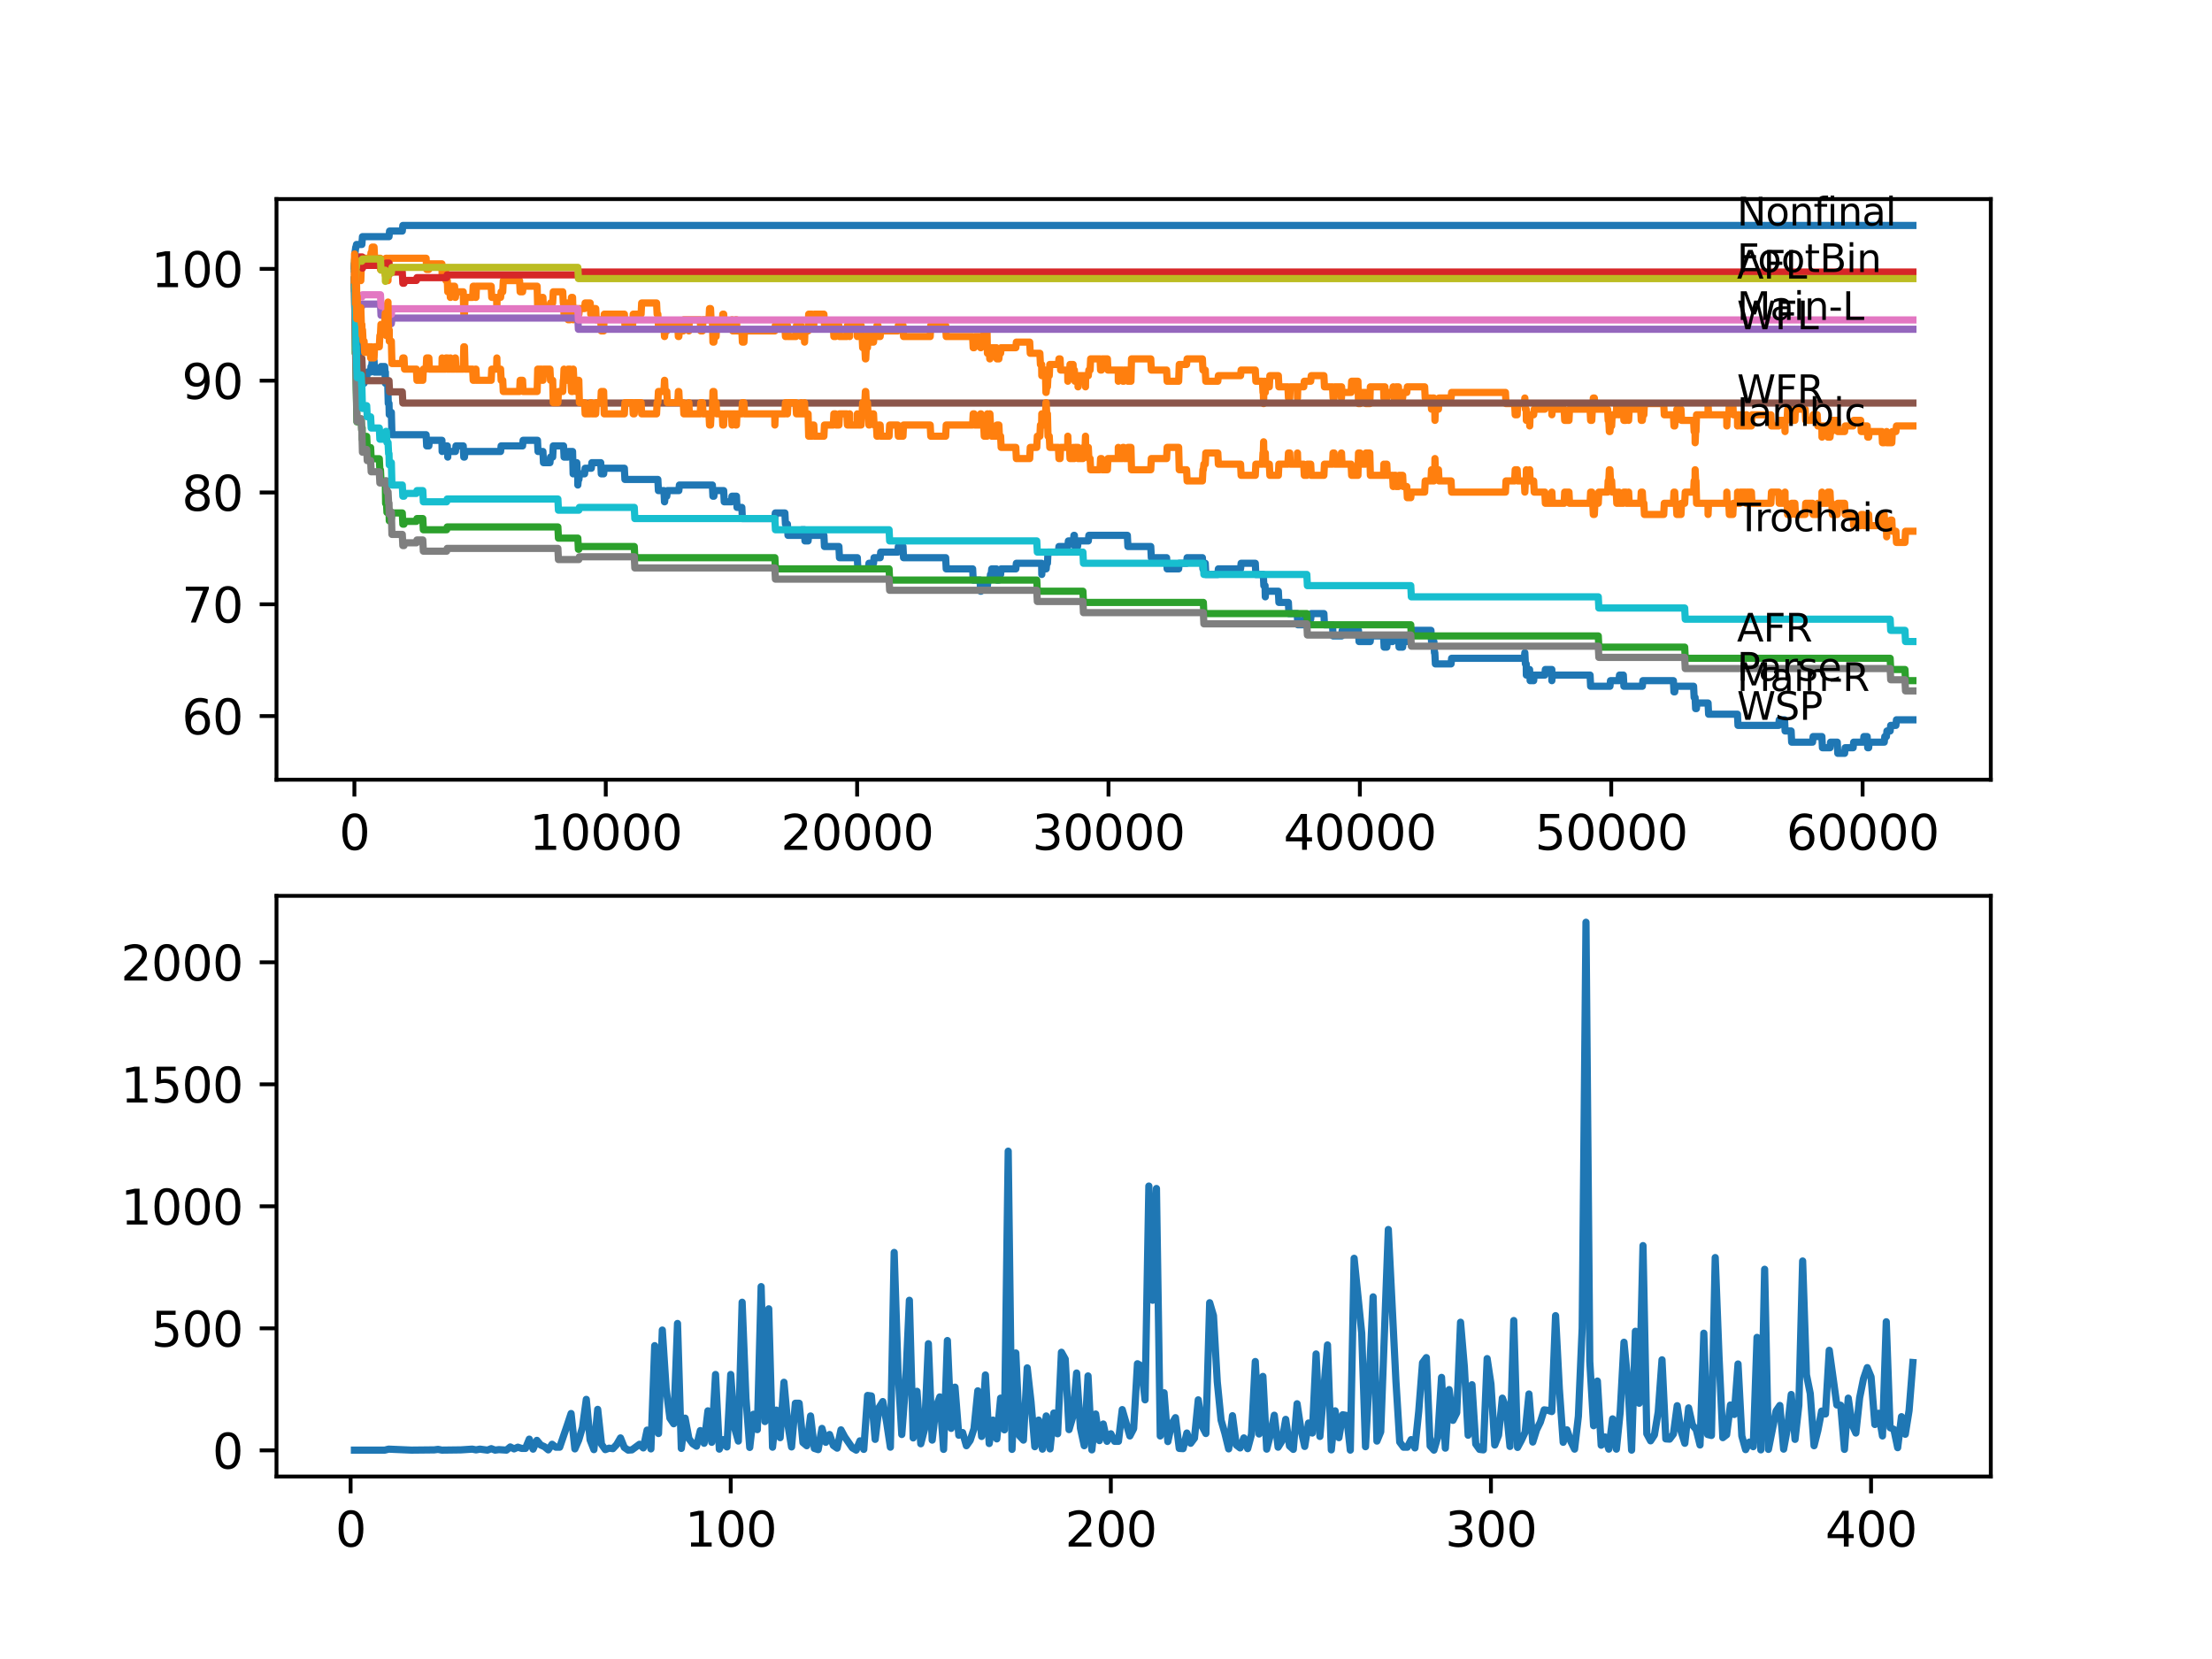 <?xml version="1.0" encoding="utf-8" standalone="no"?>
<!DOCTYPE svg PUBLIC "-//W3C//DTD SVG 1.1//EN"
  "http://www.w3.org/Graphics/SVG/1.1/DTD/svg11.dtd">
<svg xmlns:xlink="http://www.w3.org/1999/xlink" width="460.8pt" height="345.6pt" viewBox="0 0 460.8 345.6" xmlns="http://www.w3.org/2000/svg" version="1.1">
 <defs>
  <style type="text/css">*{stroke-linejoin: round; stroke-linecap: butt}</style>
 </defs>
 <g id="figure_1">
  <g id="patch_1">
   <path d="M 0 345.6 
L 460.8 345.6 
L 460.8 0 
L 0 0 
z
" style="fill: #ffffff"/>
  </g>
  <g id="axes_1">
   <g id="patch_2">
    <path d="M 57.6 162.432 
L 414.72 162.432 
L 414.72 41.472 
L 57.6 41.472 
z
" style="fill: #ffffff"/>
   </g>
   <g id="matplotlib.axis_1">
    <g id="xtick_1">
     <g id="line2d_1">
      <defs>
       <path id="m0ff7c64006" d="M 0 0 
L 0 3.5 
" style="stroke: #000000; stroke-width: 0.8"/>
      </defs>
      <g>
       <use xlink:href="#m0ff7c64006" x="73.827" y="162.432" style="stroke: #000000; stroke-width: 0.8"/>
      </g>
     </g>
     <g id="text_1">
      <!-- 0 -->
      <g transform="translate(70.646 177.03)scale(0.1 -0.1)">
       <defs>
        <path id="DejaVuSans-30" d="M 2034 4250 
Q 1547 4250 1301 3770 
Q 1056 3291 1056 2328 
Q 1056 1369 1301 889 
Q 1547 409 2034 409 
Q 2525 409 2770 889 
Q 3016 1369 3016 2328 
Q 3016 3291 2770 3770 
Q 2525 4250 2034 4250 
z
M 2034 4750 
Q 2819 4750 3233 4129 
Q 3647 3509 3647 2328 
Q 3647 1150 3233 529 
Q 2819 -91 2034 -91 
Q 1250 -91 836 529 
Q 422 1150 422 2328 
Q 422 3509 836 4129 
Q 1250 4750 2034 4750 
z
" transform="scale(0.016)"/>
       </defs>
       <use xlink:href="#DejaVuSans-30"/>
      </g>
     </g>
    </g>
    <g id="xtick_2">
     <g id="line2d_2">
      <g>
       <use xlink:href="#m0ff7c64006" x="126.192" y="162.432" style="stroke: #000000; stroke-width: 0.8"/>
      </g>
     </g>
     <g id="text_2">
      <!-- 10000 -->
      <g transform="translate(110.286 177.03)scale(0.1 -0.1)">
       <defs>
        <path id="DejaVuSans-31" d="M 794 531 
L 1825 531 
L 1825 4091 
L 703 3866 
L 703 4441 
L 1819 4666 
L 2450 4666 
L 2450 531 
L 3481 531 
L 3481 0 
L 794 0 
L 794 531 
z
" transform="scale(0.016)"/>
       </defs>
       <use xlink:href="#DejaVuSans-31"/>
       <use xlink:href="#DejaVuSans-30" x="63.623"/>
       <use xlink:href="#DejaVuSans-30" x="127.246"/>
       <use xlink:href="#DejaVuSans-30" x="190.869"/>
       <use xlink:href="#DejaVuSans-30" x="254.492"/>
      </g>
     </g>
    </g>
    <g id="xtick_3">
     <g id="line2d_3">
      <g>
       <use xlink:href="#m0ff7c64006" x="178.556" y="162.432" style="stroke: #000000; stroke-width: 0.8"/>
      </g>
     </g>
     <g id="text_3">
      <!-- 20000 -->
      <g transform="translate(162.65 177.03)scale(0.1 -0.1)">
       <defs>
        <path id="DejaVuSans-32" d="M 1228 531 
L 3431 531 
L 3431 0 
L 469 0 
L 469 531 
Q 828 903 1448 1529 
Q 2069 2156 2228 2338 
Q 2531 2678 2651 2914 
Q 2772 3150 2772 3378 
Q 2772 3750 2511 3984 
Q 2250 4219 1831 4219 
Q 1534 4219 1204 4116 
Q 875 4013 500 3803 
L 500 4441 
Q 881 4594 1212 4672 
Q 1544 4750 1819 4750 
Q 2544 4750 2975 4387 
Q 3406 4025 3406 3419 
Q 3406 3131 3298 2873 
Q 3191 2616 2906 2266 
Q 2828 2175 2409 1742 
Q 1991 1309 1228 531 
z
" transform="scale(0.016)"/>
       </defs>
       <use xlink:href="#DejaVuSans-32"/>
       <use xlink:href="#DejaVuSans-30" x="63.623"/>
       <use xlink:href="#DejaVuSans-30" x="127.246"/>
       <use xlink:href="#DejaVuSans-30" x="190.869"/>
       <use xlink:href="#DejaVuSans-30" x="254.492"/>
      </g>
     </g>
    </g>
    <g id="xtick_4">
     <g id="line2d_4">
      <g>
       <use xlink:href="#m0ff7c64006" x="230.921" y="162.432" style="stroke: #000000; stroke-width: 0.8"/>
      </g>
     </g>
     <g id="text_4">
      <!-- 30000 -->
      <g transform="translate(215.015 177.03)scale(0.1 -0.1)">
       <defs>
        <path id="DejaVuSans-33" d="M 2597 2516 
Q 3050 2419 3304 2112 
Q 3559 1806 3559 1356 
Q 3559 666 3084 287 
Q 2609 -91 1734 -91 
Q 1441 -91 1130 -33 
Q 819 25 488 141 
L 488 750 
Q 750 597 1062 519 
Q 1375 441 1716 441 
Q 2309 441 2620 675 
Q 2931 909 2931 1356 
Q 2931 1769 2642 2001 
Q 2353 2234 1838 2234 
L 1294 2234 
L 1294 2753 
L 1863 2753 
Q 2328 2753 2575 2939 
Q 2822 3125 2822 3475 
Q 2822 3834 2567 4026 
Q 2313 4219 1838 4219 
Q 1578 4219 1281 4162 
Q 984 4106 628 3988 
L 628 4550 
Q 988 4650 1302 4700 
Q 1616 4750 1894 4750 
Q 2613 4750 3031 4423 
Q 3450 4097 3450 3541 
Q 3450 3153 3228 2886 
Q 3006 2619 2597 2516 
z
" transform="scale(0.016)"/>
       </defs>
       <use xlink:href="#DejaVuSans-33"/>
       <use xlink:href="#DejaVuSans-30" x="63.623"/>
       <use xlink:href="#DejaVuSans-30" x="127.246"/>
       <use xlink:href="#DejaVuSans-30" x="190.869"/>
       <use xlink:href="#DejaVuSans-30" x="254.492"/>
      </g>
     </g>
    </g>
    <g id="xtick_5">
     <g id="line2d_5">
      <g>
       <use xlink:href="#m0ff7c64006" x="283.285" y="162.432" style="stroke: #000000; stroke-width: 0.8"/>
      </g>
     </g>
     <g id="text_5">
      <!-- 40000 -->
      <g transform="translate(267.379 177.03)scale(0.1 -0.1)">
       <defs>
        <path id="DejaVuSans-34" d="M 2419 4116 
L 825 1625 
L 2419 1625 
L 2419 4116 
z
M 2253 4666 
L 3047 4666 
L 3047 1625 
L 3713 1625 
L 3713 1100 
L 3047 1100 
L 3047 0 
L 2419 0 
L 2419 1100 
L 313 1100 
L 313 1709 
L 2253 4666 
z
" transform="scale(0.016)"/>
       </defs>
       <use xlink:href="#DejaVuSans-34"/>
       <use xlink:href="#DejaVuSans-30" x="63.623"/>
       <use xlink:href="#DejaVuSans-30" x="127.246"/>
       <use xlink:href="#DejaVuSans-30" x="190.869"/>
       <use xlink:href="#DejaVuSans-30" x="254.492"/>
      </g>
     </g>
    </g>
    <g id="xtick_6">
     <g id="line2d_6">
      <g>
       <use xlink:href="#m0ff7c64006" x="335.65" y="162.432" style="stroke: #000000; stroke-width: 0.8"/>
      </g>
     </g>
     <g id="text_6">
      <!-- 50000 -->
      <g transform="translate(319.744 177.03)scale(0.1 -0.1)">
       <defs>
        <path id="DejaVuSans-35" d="M 691 4666 
L 3169 4666 
L 3169 4134 
L 1269 4134 
L 1269 2991 
Q 1406 3038 1543 3061 
Q 1681 3084 1819 3084 
Q 2600 3084 3056 2656 
Q 3513 2228 3513 1497 
Q 3513 744 3044 326 
Q 2575 -91 1722 -91 
Q 1428 -91 1123 -41 
Q 819 9 494 109 
L 494 744 
Q 775 591 1075 516 
Q 1375 441 1709 441 
Q 2250 441 2565 725 
Q 2881 1009 2881 1497 
Q 2881 1984 2565 2268 
Q 2250 2553 1709 2553 
Q 1456 2553 1204 2497 
Q 953 2441 691 2322 
L 691 4666 
z
" transform="scale(0.016)"/>
       </defs>
       <use xlink:href="#DejaVuSans-35"/>
       <use xlink:href="#DejaVuSans-30" x="63.623"/>
       <use xlink:href="#DejaVuSans-30" x="127.246"/>
       <use xlink:href="#DejaVuSans-30" x="190.869"/>
       <use xlink:href="#DejaVuSans-30" x="254.492"/>
      </g>
     </g>
    </g>
    <g id="xtick_7">
     <g id="line2d_7">
      <g>
       <use xlink:href="#m0ff7c64006" x="388.014" y="162.432" style="stroke: #000000; stroke-width: 0.8"/>
      </g>
     </g>
     <g id="text_7">
      <!-- 60000 -->
      <g transform="translate(372.108 177.03)scale(0.1 -0.1)">
       <defs>
        <path id="DejaVuSans-36" d="M 2113 2584 
Q 1688 2584 1439 2293 
Q 1191 2003 1191 1497 
Q 1191 994 1439 701 
Q 1688 409 2113 409 
Q 2538 409 2786 701 
Q 3034 994 3034 1497 
Q 3034 2003 2786 2293 
Q 2538 2584 2113 2584 
z
M 3366 4563 
L 3366 3988 
Q 3128 4100 2886 4159 
Q 2644 4219 2406 4219 
Q 1781 4219 1451 3797 
Q 1122 3375 1075 2522 
Q 1259 2794 1537 2939 
Q 1816 3084 2150 3084 
Q 2853 3084 3261 2657 
Q 3669 2231 3669 1497 
Q 3669 778 3244 343 
Q 2819 -91 2113 -91 
Q 1303 -91 875 529 
Q 447 1150 447 2328 
Q 447 3434 972 4092 
Q 1497 4750 2381 4750 
Q 2619 4750 2861 4703 
Q 3103 4656 3366 4563 
z
" transform="scale(0.016)"/>
       </defs>
       <use xlink:href="#DejaVuSans-36"/>
       <use xlink:href="#DejaVuSans-30" x="63.623"/>
       <use xlink:href="#DejaVuSans-30" x="127.246"/>
       <use xlink:href="#DejaVuSans-30" x="190.869"/>
       <use xlink:href="#DejaVuSans-30" x="254.492"/>
      </g>
     </g>
    </g>
   </g>
   <g id="matplotlib.axis_2">
    <g id="ytick_1">
     <g id="line2d_8">
      <defs>
       <path id="m9887d7fd08" d="M 0 0 
L -3.5 0 
" style="stroke: #000000; stroke-width: 0.8"/>
      </defs>
      <g>
       <use xlink:href="#m9887d7fd08" x="57.6" y="149.171" style="stroke: #000000; stroke-width: 0.8"/>
      </g>
     </g>
     <g id="text_8">
      <!-- 60 -->
      <g transform="translate(37.875 152.97)scale(0.1 -0.1)">
       <use xlink:href="#DejaVuSans-36"/>
       <use xlink:href="#DejaVuSans-30" x="63.623"/>
      </g>
     </g>
    </g>
    <g id="ytick_2">
     <g id="line2d_9">
      <g>
       <use xlink:href="#m9887d7fd08" x="57.6" y="125.882" style="stroke: #000000; stroke-width: 0.8"/>
      </g>
     </g>
     <g id="text_9">
      <!-- 70 -->
      <g transform="translate(37.875 129.681)scale(0.1 -0.1)">
       <defs>
        <path id="DejaVuSans-37" d="M 525 4666 
L 3525 4666 
L 3525 4397 
L 1831 0 
L 1172 0 
L 2766 4134 
L 525 4134 
L 525 4666 
z
" transform="scale(0.016)"/>
       </defs>
       <use xlink:href="#DejaVuSans-37"/>
       <use xlink:href="#DejaVuSans-30" x="63.623"/>
      </g>
     </g>
    </g>
    <g id="ytick_3">
     <g id="line2d_10">
      <g>
       <use xlink:href="#m9887d7fd08" x="57.6" y="102.592" style="stroke: #000000; stroke-width: 0.8"/>
      </g>
     </g>
     <g id="text_10">
      <!-- 80 -->
      <g transform="translate(37.875 106.392)scale(0.1 -0.1)">
       <defs>
        <path id="DejaVuSans-38" d="M 2034 2216 
Q 1584 2216 1326 1975 
Q 1069 1734 1069 1313 
Q 1069 891 1326 650 
Q 1584 409 2034 409 
Q 2484 409 2743 651 
Q 3003 894 3003 1313 
Q 3003 1734 2745 1975 
Q 2488 2216 2034 2216 
z
M 1403 2484 
Q 997 2584 770 2862 
Q 544 3141 544 3541 
Q 544 4100 942 4425 
Q 1341 4750 2034 4750 
Q 2731 4750 3128 4425 
Q 3525 4100 3525 3541 
Q 3525 3141 3298 2862 
Q 3072 2584 2669 2484 
Q 3125 2378 3379 2068 
Q 3634 1759 3634 1313 
Q 3634 634 3220 271 
Q 2806 -91 2034 -91 
Q 1263 -91 848 271 
Q 434 634 434 1313 
Q 434 1759 690 2068 
Q 947 2378 1403 2484 
z
M 1172 3481 
Q 1172 3119 1398 2916 
Q 1625 2713 2034 2713 
Q 2441 2713 2670 2916 
Q 2900 3119 2900 3481 
Q 2900 3844 2670 4047 
Q 2441 4250 2034 4250 
Q 1625 4250 1398 4047 
Q 1172 3844 1172 3481 
z
" transform="scale(0.016)"/>
       </defs>
       <use xlink:href="#DejaVuSans-38"/>
       <use xlink:href="#DejaVuSans-30" x="63.623"/>
      </g>
     </g>
    </g>
    <g id="ytick_4">
     <g id="line2d_11">
      <g>
       <use xlink:href="#m9887d7fd08" x="57.6" y="79.303" style="stroke: #000000; stroke-width: 0.8"/>
      </g>
     </g>
     <g id="text_11">
      <!-- 90 -->
      <g transform="translate(37.875 83.103)scale(0.1 -0.1)">
       <defs>
        <path id="DejaVuSans-39" d="M 703 97 
L 703 672 
Q 941 559 1184 500 
Q 1428 441 1663 441 
Q 2288 441 2617 861 
Q 2947 1281 2994 2138 
Q 2813 1869 2534 1725 
Q 2256 1581 1919 1581 
Q 1219 1581 811 2004 
Q 403 2428 403 3163 
Q 403 3881 828 4315 
Q 1253 4750 1959 4750 
Q 2769 4750 3195 4129 
Q 3622 3509 3622 2328 
Q 3622 1225 3098 567 
Q 2575 -91 1691 -91 
Q 1453 -91 1209 -44 
Q 966 3 703 97 
z
M 1959 2075 
Q 2384 2075 2632 2365 
Q 2881 2656 2881 3163 
Q 2881 3666 2632 3958 
Q 2384 4250 1959 4250 
Q 1534 4250 1286 3958 
Q 1038 3666 1038 3163 
Q 1038 2656 1286 2365 
Q 1534 2075 1959 2075 
z
" transform="scale(0.016)"/>
       </defs>
       <use xlink:href="#DejaVuSans-39"/>
       <use xlink:href="#DejaVuSans-30" x="63.623"/>
      </g>
     </g>
    </g>
    <g id="ytick_5">
     <g id="line2d_12">
      <g>
       <use xlink:href="#m9887d7fd08" x="57.6" y="56.014" style="stroke: #000000; stroke-width: 0.8"/>
      </g>
     </g>
     <g id="text_12">
      <!-- 100 -->
      <g transform="translate(31.512 59.813)scale(0.1 -0.1)">
       <use xlink:href="#DejaVuSans-31"/>
       <use xlink:href="#DejaVuSans-30" x="63.623"/>
       <use xlink:href="#DejaVuSans-30" x="127.246"/>
      </g>
     </g>
    </g>
   </g>
   <g id="line2d_13">
    <path d="M 73.833 58.343 
L 73.864 60.672 
L 73.943 58.964 
L 73.958 57.411 
L 74 62.069 
L 74.026 62.069 
L 74.058 64.398 
L 74.089 61.681 
L 74.142 64.01 
L 74.152 64.01 
L 74.267 67.503 
L 74.278 67.503 
L 74.398 71.696 
L 74.524 71.696 
L 74.639 74.024 
L 74.807 74.024 
L 74.833 76.353 
L 74.917 75.189 
L 75.048 75.189 
L 75.163 77.518 
L 75.283 75.189 
L 75.383 75.189 
L 75.503 79.847 
L 75.844 79.847 
L 75.959 78.682 
L 76.388 78.682 
L 76.503 77.518 
L 77.179 77.518 
L 77.294 76.353 
L 77.43 76.353 
L 77.545 75.189 
L 77.922 75.189 
L 78.038 77.518 
L 79.258 77.518 
L 79.373 76.353 
L 80.137 76.353 
L 80.253 78.682 
L 80.268 78.682 
L 80.284 77.518 
L 80.289 79.847 
L 80.373 79.381 
L 80.761 79.381 
L 80.881 84.039 
L 81.038 84.039 
L 81.09 86.368 
L 81.153 85.902 
L 81.525 85.902 
L 81.646 90.56 
L 88.767 90.56 
L 88.882 92.889 
L 89.338 92.889 
L 89.453 91.724 
L 92.061 91.724 
L 92.103 94.053 
L 92.171 92.889 
L 93.187 92.889 
L 93.276 95.218 
L 93.297 94.053 
L 94.873 94.053 
L 94.988 92.889 
L 96.501 92.889 
L 96.617 95.218 
L 96.758 95.218 
L 96.873 94.053 
L 104.283 94.053 
L 104.398 92.889 
L 108.859 92.889 
L 108.975 91.724 
L 111.965 91.724 
L 112.08 94.053 
L 113.101 94.053 
L 113.216 96.382 
L 114.562 96.382 
L 114.677 95.218 
L 115.133 95.218 
L 115.253 92.889 
L 117.395 92.889 
L 117.51 95.218 
L 118.274 95.218 
L 118.39 94.053 
L 119.275 94.053 
L 119.395 98.711 
L 119.426 98.711 
L 119.542 97.546 
L 119.866 97.546 
L 119.982 96.382 
L 120.154 96.382 
L 120.27 98.711 
L 120.369 98.711 
L 120.374 101.04 
L 120.479 99.875 
L 120.599 99.875 
L 120.715 98.711 
L 121.778 98.711 
L 121.893 97.546 
L 123.181 97.546 
L 123.296 96.382 
L 125.145 96.382 
L 125.26 98.711 
L 125.752 98.711 
L 125.867 97.546 
L 130.067 97.546 
L 130.182 99.875 
L 137.042 99.875 
L 137.157 102.204 
L 138.309 102.204 
L 138.424 104.533 
L 138.45 104.533 
L 138.566 103.369 
L 138.906 103.369 
L 139.021 102.204 
L 141.414 102.204 
L 141.53 101.04 
L 148.4 101.04 
L 148.515 103.369 
L 148.714 103.369 
L 148.829 102.204 
L 150.756 102.204 
L 150.871 104.533 
L 152.374 104.533 
L 152.489 103.369 
L 153.416 103.369 
L 153.531 105.698 
L 154.537 105.698 
L 154.652 108.027 
L 161.397 108.027 
L 161.512 106.862 
L 163.507 106.862 
L 163.622 109.191 
L 164.036 109.191 
L 164.151 111.52 
L 166.926 111.52 
L 167.042 110.356 
L 167.576 110.356 
L 167.691 112.684 
L 168.34 112.684 
L 168.455 111.52 
L 171.634 111.52 
L 171.749 113.849 
L 174.76 113.849 
L 174.875 116.178 
L 178.593 116.178 
L 178.708 118.507 
L 180.902 118.507 
L 181.018 117.342 
L 181.971 117.342 
L 182.086 116.178 
L 183.353 116.178 
L 183.468 115.013 
L 187.024 115.013 
L 187.139 113.849 
L 188.108 113.849 
L 188.223 116.178 
L 196.999 116.178 
L 197.114 118.507 
L 202.618 118.507 
L 202.733 120.836 
L 204.163 120.836 
L 204.278 123.165 
L 204.351 123.165 
L 204.466 122 
L 205.697 122 
L 205.812 120.836 
L 206.221 120.836 
L 206.336 119.671 
L 206.482 119.671 
L 206.598 118.507 
L 207.566 118.507 
L 207.682 120.836 
L 208.085 120.836 
L 208.2 119.671 
L 208.446 119.671 
L 208.561 118.507 
L 211.614 118.507 
L 211.729 117.342 
L 216.992 117.342 
L 217.023 119.671 
L 217.102 118.507 
L 217.935 118.507 
L 218.05 117.342 
L 218.202 117.342 
L 218.322 115.013 
L 220.485 115.013 
L 220.6 113.849 
L 222.448 113.849 
L 222.564 112.684 
L 223.611 112.684 
L 223.726 111.52 
L 223.81 111.52 
L 223.925 113.849 
L 224.475 113.849 
L 224.59 112.684 
L 226.716 112.684 
L 226.831 111.52 
L 234.848 111.52 
L 234.963 113.849 
L 239.723 113.849 
L 239.839 116.178 
L 243.022 116.178 
L 243.138 118.507 
L 245.536 118.507 
L 245.651 117.342 
L 247.185 117.342 
L 247.301 116.178 
L 250.479 116.178 
L 250.594 118.507 
L 250.678 118.507 
L 250.793 117.342 
L 251.076 117.342 
L 251.191 119.671 
L 253.694 119.671 
L 253.809 118.507 
L 258.433 118.507 
L 258.548 117.342 
L 261.502 117.342 
L 261.617 119.671 
L 263.167 119.671 
L 263.282 122 
L 263.534 122 
L 263.586 124.329 
L 263.643 123.165 
L 266.304 123.165 
L 266.419 125.493 
L 268.393 125.493 
L 268.508 127.822 
L 270.241 127.822 
L 270.357 130.151 
L 271.592 130.151 
L 271.708 128.987 
L 273.043 128.987 
L 273.158 127.822 
L 275.792 127.822 
L 275.907 130.151 
L 277.588 130.151 
L 277.703 132.48 
L 279.489 132.48 
L 279.604 131.316 
L 282.997 131.316 
L 283.113 133.645 
L 285.438 133.645 
L 285.553 132.48 
L 288.223 132.48 
L 288.339 134.809 
L 288.894 134.809 
L 289.009 133.645 
L 290.103 133.645 
L 290.218 132.48 
L 291.329 132.48 
L 291.444 134.809 
L 292.198 134.809 
L 292.313 133.645 
L 293.057 133.645 
L 293.172 132.48 
L 293.889 132.48 
L 294.004 131.316 
L 298.094 131.316 
L 298.209 133.645 
L 298.707 133.645 
L 298.822 135.974 
L 298.901 135.974 
L 299.016 138.302 
L 302.283 138.302 
L 302.398 137.138 
L 317.542 137.138 
L 317.652 135.974 
L 317.767 138.302 
L 317.94 138.302 
L 317.966 140.631 
L 318.05 139.467 
L 318.642 139.467 
L 318.757 141.796 
L 319.49 141.796 
L 319.605 140.631 
L 321.81 140.631 
L 321.925 139.467 
L 323.276 139.467 
L 323.281 141.796 
L 323.386 140.631 
L 331.241 140.631 
L 331.356 142.96 
L 335.383 142.96 
L 335.498 141.796 
L 337.257 141.796 
L 337.373 140.631 
L 338.169 140.631 
L 338.284 142.96 
L 342.127 142.96 
L 342.243 141.796 
L 348.6 141.796 
L 348.715 144.125 
L 348.872 144.125 
L 348.987 142.96 
L 352.805 142.96 
L 352.92 145.289 
L 353.113 145.289 
L 353.229 147.618 
L 353.386 147.618 
L 353.501 146.454 
L 355.821 146.454 
L 355.936 148.783 
L 361.942 148.783 
L 362.057 151.112 
L 370.535 151.112 
L 370.65 149.947 
L 371.755 149.947 
L 371.87 152.276 
L 373.122 152.276 
L 373.237 154.605 
L 377.589 154.605 
L 377.704 153.44 
L 379.531 153.44 
L 379.647 155.769 
L 381.228 155.769 
L 381.343 154.605 
L 382.731 154.605 
L 382.846 156.934 
L 384.265 156.934 
L 384.38 155.769 
L 386.04 155.769 
L 386.155 154.605 
L 388.171 154.605 
L 388.287 153.44 
L 388.967 153.44 
L 389.083 155.769 
L 389.276 155.769 
L 389.392 154.605 
L 392.523 154.605 
L 392.638 153.44 
L 392.973 153.44 
L 393.088 152.276 
L 393.754 152.276 
L 393.869 151.112 
L 394.953 151.112 
L 395.068 149.947 
L 398.487 149.947 
L 398.487 149.947 
" clip-path="url(#peec01cf7eb)" style="fill: none; stroke: #1f77b4; stroke-width: 1.5; stroke-linecap: square"/>
   </g>
   <g id="line2d_14">
    <path d="M 73.833 55.432 
L 73.838 55.432 
L 73.896 60.09 
L 73.953 57.761 
L 73.969 57.761 
L 74.026 54.966 
L 74.084 61.953 
L 74.225 54.966 
L 74.278 54.966 
L 74.393 57.295 
L 74.482 57.295 
L 74.597 54.966 
L 74.807 54.966 
L 74.833 57.295 
L 74.917 56.131 
L 75.048 56.131 
L 75.163 58.459 
L 75.288 54.966 
L 75.844 54.966 
L 75.959 53.802 
L 77.179 53.802 
L 77.294 52.637 
L 77.43 52.637 
L 77.545 51.473 
L 77.922 51.473 
L 78.038 53.802 
L 79.242 53.802 
L 79.258 56.131 
L 79.352 54.966 
L 80.137 54.966 
L 80.253 57.295 
L 80.268 57.295 
L 80.394 53.802 
L 80.761 53.802 
L 80.829 58.459 
L 80.876 56.131 
L 80.907 56.131 
L 81.022 53.802 
L 88.767 53.802 
L 88.882 56.131 
L 89.338 56.131 
L 89.453 54.966 
L 92.061 54.966 
L 92.103 57.295 
L 92.171 56.131 
L 92.794 56.131 
L 92.909 58.459 
L 93.187 58.459 
L 93.276 60.788 
L 93.297 59.624 
L 93.7 59.624 
L 93.815 61.953 
L 93.852 61.953 
L 93.967 59.624 
L 94.7 59.624 
L 94.815 61.953 
L 94.873 61.953 
L 94.988 60.788 
L 96.501 60.788 
L 96.622 65.446 
L 96.758 65.446 
L 96.884 61.953 
L 98.46 61.953 
L 98.575 59.624 
L 98.947 59.624 
L 99.062 61.953 
L 99.146 61.953 
L 99.261 59.624 
L 102.324 59.624 
L 102.439 61.953 
L 103.445 61.953 
L 103.508 64.282 
L 103.555 61.953 
L 104.283 61.953 
L 104.398 60.788 
L 104.728 60.788 
L 104.843 58.459 
L 108.241 58.459 
L 108.357 60.788 
L 108.859 60.788 
L 108.975 59.624 
L 111.896 59.624 
L 112.017 64.282 
L 112.829 64.282 
L 112.944 61.953 
L 113.101 61.953 
L 113.216 64.282 
L 114.562 64.282 
L 114.677 63.117 
L 115.133 63.117 
L 115.253 60.788 
L 117.227 60.788 
L 117.342 63.117 
L 117.395 63.117 
L 117.494 65.446 
L 117.505 63.117 
L 118.233 63.117 
L 118.348 66.611 
L 118.761 66.611 
L 118.877 64.282 
L 118.934 64.282 
L 119.049 61.953 
L 119.275 61.953 
L 119.395 66.611 
L 119.426 66.611 
L 119.542 65.446 
L 119.866 65.446 
L 119.982 64.282 
L 120.154 64.282 
L 120.27 66.611 
L 120.317 66.611 
L 120.369 64.282 
L 120.427 65.446 
L 120.599 65.446 
L 120.715 64.282 
L 121.778 64.282 
L 121.893 63.117 
L 122.945 63.117 
L 123.061 65.446 
L 123.181 65.446 
L 123.296 64.282 
L 124.097 64.282 
L 124.213 66.611 
L 125.145 66.611 
L 125.26 68.94 
L 125.752 68.94 
L 125.878 65.446 
L 130.067 65.446 
L 130.182 67.775 
L 131.79 67.775 
L 131.905 65.446 
L 133.554 65.446 
L 133.67 63.117 
L 136.775 63.117 
L 136.89 65.446 
L 137.042 65.446 
L 137.157 67.775 
L 138.309 67.775 
L 138.424 70.104 
L 138.45 70.104 
L 138.566 68.94 
L 138.906 68.94 
L 139.021 67.775 
L 141.194 67.775 
L 141.31 70.104 
L 141.414 70.104 
L 141.53 68.94 
L 142.341 68.94 
L 142.456 66.611 
L 143.488 66.611 
L 143.509 68.94 
L 143.598 66.611 
L 145.865 66.611 
L 145.981 68.94 
L 146.337 68.94 
L 146.452 66.611 
L 147.693 66.611 
L 147.808 64.282 
L 148.017 64.282 
L 148.133 66.611 
L 148.4 66.611 
L 148.52 71.269 
L 148.714 71.269 
L 148.829 70.104 
L 149.18 70.104 
L 149.295 67.775 
L 150.458 67.775 
L 150.573 65.446 
L 150.756 65.446 
L 150.871 67.775 
L 152.374 67.775 
L 152.489 66.611 
L 152.521 66.611 
L 152.636 68.94 
L 153.17 68.94 
L 153.285 66.611 
L 153.416 66.611 
L 153.531 68.94 
L 154.537 68.94 
L 154.652 71.269 
L 154.977 71.269 
L 155.092 68.94 
L 161.397 68.94 
L 161.512 67.775 
L 163.507 67.775 
L 163.622 70.104 
L 163.816 70.104 
L 163.931 67.775 
L 164.036 67.775 
L 164.151 70.104 
L 165.806 70.104 
L 165.921 67.775 
L 166.848 67.775 
L 166.926 70.104 
L 166.958 68.94 
L 167.576 68.94 
L 167.602 71.269 
L 167.686 68.94 
L 168.34 68.94 
L 168.466 65.446 
L 169.173 65.446 
L 169.288 67.775 
L 169.529 67.775 
L 169.644 65.446 
L 171.634 65.446 
L 171.749 67.775 
L 173.592 67.775 
L 173.708 70.104 
L 174.037 70.104 
L 174.153 67.775 
L 174.76 67.775 
L 174.875 70.104 
L 176.42 70.104 
L 176.535 67.775 
L 176.896 67.775 
L 176.996 70.104 
L 177.006 67.775 
L 178.593 67.775 
L 178.604 70.104 
L 178.703 67.775 
L 179.384 67.775 
L 179.499 70.104 
L 179.593 70.104 
L 179.708 72.433 
L 180.159 72.433 
L 180.274 74.762 
L 180.353 74.762 
L 180.468 72.433 
L 180.709 72.433 
L 180.824 70.104 
L 180.902 70.104 
L 181.018 68.94 
L 181.096 68.94 
L 181.211 71.269 
L 181.971 71.269 
L 182.086 70.104 
L 182.578 70.104 
L 182.693 67.775 
L 182.887 67.775 
L 183.002 70.104 
L 183.353 70.104 
L 183.468 68.94 
L 187.024 68.94 
L 187.139 67.775 
L 188.108 67.775 
L 188.223 70.104 
L 193.779 70.104 
L 193.894 67.775 
L 196.999 67.775 
L 197.114 70.104 
L 202.618 70.104 
L 202.733 72.433 
L 202.927 72.433 
L 203.042 70.104 
L 204.163 70.104 
L 204.278 72.433 
L 204.351 72.433 
L 204.466 71.269 
L 204.917 71.269 
L 205.032 68.94 
L 205.618 68.94 
L 205.697 73.597 
L 205.734 72.433 
L 206.069 72.433 
L 206.184 74.762 
L 206.221 74.762 
L 206.336 73.597 
L 206.482 73.597 
L 206.598 72.433 
L 207.566 72.433 
L 207.682 74.762 
L 208.085 74.762 
L 208.2 73.597 
L 208.446 73.597 
L 208.561 72.433 
L 211.614 72.433 
L 211.729 71.269 
L 214.505 71.269 
L 214.62 73.597 
L 216.625 73.597 
L 216.741 75.926 
L 216.992 75.926 
L 217.023 78.255 
L 217.102 77.091 
L 217.767 77.091 
L 217.887 81.749 
L 217.935 81.749 
L 218.05 80.584 
L 218.202 80.584 
L 218.322 78.255 
L 218.579 78.255 
L 218.694 75.926 
L 220.485 75.926 
L 220.6 74.762 
L 220.836 74.762 
L 220.951 77.091 
L 222.422 77.091 
L 222.448 79.42 
L 222.532 78.255 
L 222.789 78.255 
L 222.904 75.926 
L 223.543 75.926 
L 223.611 78.255 
L 223.653 77.091 
L 223.81 77.091 
L 223.925 79.42 
L 224.475 79.42 
L 224.569 78.255 
L 224.574 80.584 
L 224.58 80.584 
L 224.59 80.584 
L 224.705 78.255 
L 226.046 78.255 
L 226.13 80.584 
L 226.156 78.255 
L 226.716 78.255 
L 226.831 77.091 
L 227.088 77.091 
L 227.203 74.762 
L 229.156 74.762 
L 229.271 77.091 
L 229.455 77.091 
L 229.57 74.762 
L 230.691 74.762 
L 230.806 77.091 
L 232.953 77.091 
L 232.963 79.42 
L 233.063 77.091 
L 233.811 77.091 
L 233.927 79.42 
L 234.084 79.42 
L 234.199 77.091 
L 234.848 77.091 
L 234.963 79.42 
L 235.597 79.42 
L 235.718 74.762 
L 239.723 74.762 
L 239.839 77.091 
L 243.022 77.091 
L 243.138 79.42 
L 245.536 79.42 
L 245.662 75.926 
L 247.185 75.926 
L 247.301 74.762 
L 250.479 74.762 
L 250.594 77.091 
L 251.076 77.091 
L 251.191 79.42 
L 253.694 79.42 
L 253.809 78.255 
L 258.433 78.255 
L 258.548 77.091 
L 261.502 77.091 
L 261.617 79.42 
L 262.989 79.42 
L 263.104 81.749 
L 263.167 81.749 
L 263.235 84.078 
L 263.277 81.749 
L 263.303 81.749 
L 263.418 79.42 
L 263.534 79.42 
L 263.586 81.749 
L 263.643 80.584 
L 264.424 80.584 
L 264.539 78.255 
L 266.304 78.255 
L 266.419 80.584 
L 268.293 80.584 
L 268.409 82.913 
L 268.676 82.913 
L 268.791 80.584 
L 270.241 80.584 
L 270.289 82.913 
L 270.351 80.584 
L 271.592 80.584 
L 271.708 79.42 
L 273.043 79.42 
L 273.158 78.255 
L 275.792 78.255 
L 275.907 80.584 
L 277.588 80.584 
L 277.703 82.913 
L 277.913 82.913 
L 278.028 80.584 
L 279.321 80.584 
L 279.437 82.913 
L 279.458 82.913 
L 279.479 80.584 
L 279.568 81.749 
L 281.458 81.749 
L 281.573 79.42 
L 282.882 79.42 
L 283.003 84.078 
L 283.322 84.078 
L 283.437 81.749 
L 284.443 81.749 
L 284.558 84.078 
L 285.354 84.078 
L 285.469 80.584 
L 288.223 80.584 
L 288.286 82.913 
L 288.333 80.584 
L 288.501 80.584 
L 288.616 82.913 
L 288.894 82.913 
L 289.009 81.749 
L 290.103 81.749 
L 290.218 80.584 
L 290.281 80.584 
L 290.397 82.913 
L 290.721 82.913 
L 290.836 80.584 
L 291.329 80.584 
L 291.444 82.913 
L 292.198 82.913 
L 292.313 81.749 
L 293.057 81.749 
L 293.172 80.584 
L 296.78 80.584 
L 296.895 82.913 
L 298.094 82.913 
L 298.209 85.242 
L 298.267 85.242 
L 298.382 82.913 
L 298.707 82.913 
L 298.822 85.242 
L 298.901 85.242 
L 298.927 87.571 
L 299.01 85.242 
L 299.66 85.242 
L 299.775 82.913 
L 302.283 82.913 
L 302.398 81.749 
L 313.615 81.749 
L 313.73 84.078 
L 315.526 84.078 
L 315.641 86.406 
L 316.055 86.406 
L 316.17 84.078 
L 317.542 84.078 
L 317.652 82.913 
L 317.767 85.242 
L 317.94 85.242 
L 317.966 87.571 
L 318.05 86.406 
L 318.642 86.406 
L 318.668 88.735 
L 318.752 86.406 
L 319.49 86.406 
L 319.605 85.242 
L 321.81 85.242 
L 321.925 84.078 
L 323.276 84.078 
L 323.281 86.406 
L 323.386 85.242 
L 325.837 85.242 
L 325.952 87.571 
L 326.847 87.571 
L 326.963 85.242 
L 331.241 85.242 
L 331.356 87.571 
L 331.597 87.571 
L 331.712 85.242 
L 331.801 85.242 
L 331.916 82.913 
L 332.131 82.913 
L 332.246 85.242 
L 334.896 85.242 
L 335.011 87.571 
L 335.142 87.571 
L 335.257 89.9 
L 335.383 89.9 
L 335.498 88.735 
L 335.734 88.735 
L 335.849 86.406 
L 336.692 86.406 
L 336.807 84.078 
L 337.106 84.078 
L 337.221 86.406 
L 337.257 86.406 
L 337.373 85.242 
L 338.169 85.242 
L 338.284 87.571 
L 338.713 87.571 
L 338.828 85.242 
L 339.158 85.242 
L 339.274 87.571 
L 339.389 85.242 
L 341.787 85.242 
L 341.902 87.571 
L 342.127 87.571 
L 342.243 86.406 
L 342.447 86.406 
L 342.562 84.078 
L 346.584 84.078 
L 346.699 86.406 
L 348.6 86.406 
L 348.715 88.735 
L 348.872 88.735 
L 348.987 87.571 
L 349.207 87.571 
L 349.322 85.242 
L 350.181 85.242 
L 350.296 87.571 
L 352.805 87.571 
L 352.92 89.9 
L 353.113 89.9 
L 353.129 92.229 
L 353.223 89.9 
L 353.307 89.9 
L 353.422 86.406 
L 355.81 86.406 
L 355.821 84.078 
L 355.92 86.406 
L 359.706 86.406 
L 359.727 88.735 
L 359.816 86.406 
L 360.136 86.406 
L 360.251 84.078 
L 360.979 84.078 
L 361.094 86.406 
L 361.942 86.406 
L 361.968 88.735 
L 362.052 86.406 
L 362.445 86.406 
L 362.56 88.735 
L 363.644 88.735 
L 363.759 86.406 
L 363.88 86.406 
L 363.995 88.735 
L 364.848 88.735 
L 364.964 86.406 
L 368.912 86.406 
L 369.027 88.735 
L 370.535 88.735 
L 370.65 87.571 
L 371.755 87.571 
L 371.855 89.9 
L 371.865 87.571 
L 372.279 87.571 
L 372.394 85.242 
L 373.122 85.242 
L 373.237 87.571 
L 373.902 87.571 
L 374.017 85.242 
L 376.049 85.242 
L 376.164 87.571 
L 377.589 87.571 
L 377.704 86.406 
L 378.563 86.406 
L 378.678 88.735 
L 379.531 88.735 
L 379.552 91.064 
L 379.641 88.735 
L 380.673 88.735 
L 380.788 91.064 
L 381.228 91.064 
L 381.343 89.9 
L 381.6 89.9 
L 381.715 87.571 
L 382.731 87.571 
L 382.846 89.9 
L 384.265 89.9 
L 384.38 88.735 
L 386.04 88.735 
L 386.155 87.571 
L 387.616 87.571 
L 387.732 89.9 
L 388.171 89.9 
L 388.287 88.735 
L 388.967 88.735 
L 389.083 91.064 
L 389.276 91.064 
L 389.392 89.9 
L 392.036 89.9 
L 392.151 92.229 
L 392.523 92.229 
L 392.638 91.064 
L 392.973 91.064 
L 393.031 89.9 
L 393.036 92.229 
L 393.078 92.229 
L 394.099 92.229 
L 394.214 89.9 
L 394.953 89.9 
L 395.068 88.735 
L 398.487 88.735 
L 398.487 88.735 
" clip-path="url(#peec01cf7eb)" style="fill: none; stroke: #ff7f0e; stroke-width: 1.5; stroke-linecap: square"/>
   </g>
   <g id="line2d_15">
    <path d="M 73.833 58.343 
L 73.964 67.193 
L 73.969 67.193 
L 73.979 66.611 
L 74 73.597 
L 74.021 73.597 
L 74.058 73.597 
L 74.1 73.209 
L 74.105 75.538 
L 74.11 75.538 
L 74.231 81.943 
L 74.236 81.943 
L 74.356 87.881 
L 74.414 87.881 
L 74.529 87.299 
L 75.241 87.299 
L 75.357 89.628 
L 75.383 89.628 
L 75.451 89.162 
L 75.456 91.491 
L 75.472 91.491 
L 75.519 91.491 
L 75.634 90.909 
L 76.388 90.909 
L 76.503 93.238 
L 77.21 93.238 
L 77.325 95.567 
L 79.017 95.567 
L 79.132 97.896 
L 79.258 97.896 
L 79.373 100.225 
L 80.268 100.225 
L 80.331 104.883 
L 80.389 104.417 
L 80.493 104.417 
L 80.609 106.746 
L 80.839 106.746 
L 80.954 106.163 
L 81.038 106.163 
L 81.09 108.492 
L 81.153 108.027 
L 81.525 108.027 
L 81.646 106.862 
L 83.803 106.862 
L 83.918 109.191 
L 84.164 109.191 
L 84.279 108.609 
L 86.746 108.609 
L 86.861 108.027 
L 88.076 108.027 
L 88.191 110.356 
L 93.045 110.356 
L 93.16 109.773 
L 116.217 109.773 
L 116.332 112.102 
L 120.374 112.102 
L 120.489 114.431 
L 120.578 114.431 
L 120.694 113.849 
L 132.13 113.849 
L 132.245 116.178 
L 161.418 116.178 
L 161.533 118.507 
L 185.212 118.507 
L 185.327 120.836 
L 215.976 120.836 
L 216.091 123.165 
L 225.59 123.165 
L 225.705 125.493 
L 250.678 125.493 
L 250.793 127.822 
L 272.237 127.822 
L 272.352 130.151 
L 293.889 130.151 
L 294.004 132.48 
L 332.953 132.48 
L 333.068 134.809 
L 350.951 134.809 
L 351.066 137.138 
L 393.754 137.138 
L 393.869 139.467 
L 396.838 139.467 
L 396.953 141.796 
L 398.487 141.796 
L 398.487 141.796 
" clip-path="url(#peec01cf7eb)" style="fill: none; stroke: #2ca02c; stroke-width: 1.5; stroke-linecap: square"/>
   </g>
   <g id="line2d_16">
    <path d="M 73.833 56.014 
L 73.864 56.014 
L 73.979 55.548 
L 74.058 55.548 
L 74.178 54.578 
L 74.283 54.578 
L 74.398 54.112 
L 74.414 54.112 
L 74.529 53.53 
L 75.451 53.53 
L 75.519 55.859 
L 75.561 55.277 
L 80.331 55.277 
L 80.446 54.811 
L 81.038 54.811 
L 81.09 57.14 
L 81.153 56.674 
L 83.803 56.674 
L 83.918 59.003 
L 84.164 59.003 
L 84.279 58.421 
L 86.746 58.421 
L 86.861 57.838 
L 93.045 57.838 
L 93.16 57.256 
L 120.578 57.256 
L 120.694 56.674 
L 398.487 56.674 
L 398.487 56.674 
" clip-path="url(#peec01cf7eb)" style="fill: none; stroke: #d62728; stroke-width: 1.5; stroke-linecap: square"/>
   </g>
   <g id="line2d_17">
    <path d="M 73.833 56.014 
L 73.885 56.014 
L 74.016 65.834 
L 74.037 65.834 
L 74.163 64.398 
L 74.304 64.398 
L 74.419 63.816 
L 75.383 63.816 
L 75.498 63.35 
L 79.258 63.35 
L 79.373 65.679 
L 80.268 65.679 
L 80.384 68.008 
L 80.839 68.008 
L 80.954 67.426 
L 81.525 67.426 
L 81.646 66.261 
L 120.374 66.261 
L 120.489 68.59 
L 398.487 68.59 
L 398.487 68.59 
" clip-path="url(#peec01cf7eb)" style="fill: none; stroke: #9467bd; stroke-width: 1.5; stroke-linecap: square"/>
   </g>
   <g id="line2d_18">
    <path d="M 73.833 58.343 
L 73.964 67.659 
L 73.985 67.659 
L 74.105 72.317 
L 74.152 72.317 
L 74.267 74.645 
L 75.383 74.645 
L 75.503 79.303 
L 81.038 79.303 
L 81.153 81.632 
L 83.803 81.632 
L 83.918 83.961 
L 398.487 83.961 
L 398.487 83.961 
" clip-path="url(#peec01cf7eb)" style="fill: none; stroke: #8c564b; stroke-width: 1.5; stroke-linecap: square"/>
   </g>
   <g id="line2d_19">
    <path d="M 73.833 55.432 
L 73.885 54.85 
L 73.89 57.179 
L 73.937 55.937 
L 73.943 55.937 
L 74.026 64.67 
L 74.068 63.04 
L 74.152 63.04 
L 74.267 62.457 
L 74.304 62.457 
L 74.419 61.875 
L 75.383 61.875 
L 75.498 61.409 
L 79.258 61.409 
L 79.373 63.738 
L 80.268 63.738 
L 80.384 66.067 
L 80.839 66.067 
L 80.954 65.485 
L 81.525 65.485 
L 81.646 64.321 
L 120.374 64.321 
L 120.489 66.65 
L 398.487 66.65 
L 398.487 66.65 
" clip-path="url(#peec01cf7eb)" style="fill: none; stroke: #e377c2; stroke-width: 1.5; stroke-linecap: square"/>
   </g>
   <g id="line2d_20">
    <path d="M 73.833 58.343 
L 73.943 66.417 
L 73.958 64.864 
L 73.969 64.864 
L 74.1 74.878 
L 74.11 74.878 
L 74.231 81.283 
L 74.241 81.283 
L 74.367 87.804 
L 74.414 87.804 
L 74.529 87.222 
L 75.241 87.222 
L 75.357 89.551 
L 75.383 89.551 
L 75.503 94.208 
L 75.519 94.208 
L 75.634 93.626 
L 76.388 93.626 
L 76.503 95.955 
L 77.21 95.955 
L 77.325 98.284 
L 79.017 98.284 
L 79.132 100.613 
L 80.331 100.613 
L 80.446 100.147 
L 80.493 100.147 
L 80.609 102.476 
L 80.839 102.476 
L 80.954 104.805 
L 81.038 104.805 
L 81.09 107.134 
L 81.153 106.668 
L 81.525 106.668 
L 81.646 111.326 
L 83.803 111.326 
L 83.918 113.655 
L 84.164 113.655 
L 84.279 113.073 
L 86.746 113.073 
L 86.861 112.49 
L 88.076 112.49 
L 88.191 114.819 
L 93.045 114.819 
L 93.16 114.237 
L 116.217 114.237 
L 116.332 116.566 
L 120.578 116.566 
L 120.694 115.984 
L 132.13 115.984 
L 132.245 118.313 
L 161.418 118.313 
L 161.533 120.642 
L 185.212 120.642 
L 185.327 122.97 
L 215.976 122.97 
L 216.091 125.299 
L 225.59 125.299 
L 225.705 127.628 
L 250.678 127.628 
L 250.793 129.957 
L 272.237 129.957 
L 272.352 132.286 
L 293.889 132.286 
L 294.004 134.615 
L 332.953 134.615 
L 333.068 136.944 
L 350.951 136.944 
L 351.066 139.273 
L 393.754 139.273 
L 393.869 141.602 
L 396.838 141.602 
L 396.953 143.931 
L 398.487 143.931 
L 398.487 143.931 
" clip-path="url(#peec01cf7eb)" style="fill: none; stroke: #7f7f7f; stroke-width: 1.5; stroke-linecap: square"/>
   </g>
   <g id="line2d_21">
    <path d="M 73.833 55.432 
L 73.885 54.073 
L 73.89 56.402 
L 73.943 55.16 
L 73.958 59.818 
L 74.058 57.528 
L 74.189 55.781 
L 74.236 55.781 
L 74.351 54.423 
L 75.383 54.423 
L 75.498 53.957 
L 79.258 53.957 
L 79.373 56.286 
L 80.268 56.286 
L 80.284 58.615 
L 80.378 57.45 
L 80.839 57.45 
L 80.954 56.868 
L 81.525 56.868 
L 81.646 55.704 
L 120.374 55.704 
L 120.489 58.033 
L 398.487 58.033 
L 398.487 58.033 
" clip-path="url(#peec01cf7eb)" style="fill: none; stroke: #bcbd22; stroke-width: 1.5; stroke-linecap: square"/>
   </g>
   <g id="line2d_22">
    <path d="M 73.833 56.014 
L 73.88 54.966 
L 73.896 58.848 
L 73.917 58.848 
L 73.922 58.848 
L 73.964 58.459 
L 74.042 64.98 
L 74.058 64.98 
L 74.184 72.938 
L 74.236 72.938 
L 74.241 72.161 
L 74.309 76.353 
L 74.414 78.682 
L 74.419 78.1 
L 75.241 78.1 
L 75.357 80.429 
L 75.383 80.429 
L 75.503 85.087 
L 75.519 85.087 
L 75.634 84.505 
L 76.388 84.505 
L 76.503 86.833 
L 77.21 86.833 
L 77.325 89.162 
L 79.017 89.162 
L 79.132 91.491 
L 80.284 91.491 
L 80.399 89.861 
L 80.493 89.861 
L 80.609 92.19 
L 80.839 92.19 
L 80.954 94.519 
L 81.038 94.519 
L 81.09 96.848 
L 81.153 96.382 
L 81.525 96.382 
L 81.646 101.04 
L 83.803 101.04 
L 83.918 103.369 
L 84.164 103.369 
L 84.279 102.787 
L 86.746 102.787 
L 86.861 102.204 
L 88.076 102.204 
L 88.191 104.533 
L 93.045 104.533 
L 93.16 103.951 
L 116.217 103.951 
L 116.332 106.28 
L 120.578 106.28 
L 120.694 105.698 
L 132.13 105.698 
L 132.245 108.027 
L 161.418 108.027 
L 161.533 110.356 
L 185.212 110.356 
L 185.327 112.684 
L 215.976 112.684 
L 216.091 115.013 
L 225.59 115.013 
L 225.705 117.342 
L 250.678 117.342 
L 250.793 119.671 
L 272.237 119.671 
L 272.352 122 
L 293.889 122 
L 294.004 124.329 
L 332.953 124.329 
L 333.068 126.658 
L 350.951 126.658 
L 351.066 128.987 
L 393.754 128.987 
L 393.869 131.316 
L 396.838 131.316 
L 396.953 133.645 
L 398.487 133.645 
L 398.487 133.645 
" clip-path="url(#peec01cf7eb)" style="fill: none; stroke: #17becf; stroke-width: 1.5; stroke-linecap: square"/>
   </g>
   <g id="line2d_23">
    <path d="M 73.833 55.432 
L 73.969 52.443 
L 73.985 52.443 
L 74.105 51.512 
L 74.152 51.512 
L 74.267 50.929 
L 75.383 50.929 
L 75.508 49.299 
L 81.038 49.299 
L 81.153 48.135 
L 83.803 48.135 
L 83.918 46.97 
L 398.487 46.97 
L 398.487 46.97 
" clip-path="url(#peec01cf7eb)" style="fill: none; stroke: #1f77b4; stroke-width: 1.5; stroke-linecap: square"/>
   </g>
   <g id="line2d_24">
    <path d="M 73.833 58.343 
L 73.838 58.343 
L 73.864 52.909 
L 73.953 56.402 
L 73.979 56.402 
L 73.99 54.073 
L 74.068 59.818 
L 74.084 58.654 
L 74.1 63.311 
L 74.199 62.535 
L 74.215 62.535 
L 74.309 66.417 
L 74.283 59.43 
L 74.325 64.088 
L 74.383 64.088 
L 74.414 61.759 
L 74.487 66.417 
L 74.524 66.417 
L 74.566 64.088 
L 74.634 66.417 
L 74.807 66.417 
L 74.833 64.088 
L 74.917 66.417 
L 75.048 66.417 
L 75.163 64.088 
L 75.278 67.581 
L 75.383 67.581 
L 75.451 69.91 
L 75.493 68.746 
L 75.519 68.746 
L 75.634 71.074 
L 75.844 71.074 
L 75.959 73.403 
L 76.388 73.403 
L 76.503 72.239 
L 77.179 72.239 
L 77.21 74.568 
L 77.289 72.239 
L 77.43 72.239 
L 77.545 74.568 
L 77.922 74.568 
L 78.038 72.239 
L 79.017 72.239 
L 79.132 69.91 
L 79.242 69.91 
L 79.357 67.581 
L 80.137 67.581 
L 80.253 65.252 
L 80.331 65.252 
L 80.452 69.91 
L 80.493 69.91 
L 80.609 67.581 
L 80.761 67.581 
L 80.829 62.923 
L 80.871 67.581 
L 80.907 67.581 
L 81.022 69.91 
L 81.038 69.91 
L 81.09 68.746 
L 81.096 71.074 
L 81.143 71.074 
L 81.525 71.074 
L 81.646 75.732 
L 83.803 75.732 
L 83.918 74.568 
L 84.164 74.568 
L 84.279 76.897 
L 86.746 76.897 
L 86.861 79.226 
L 88.076 79.226 
L 88.191 76.897 
L 88.767 76.897 
L 88.882 74.568 
L 89.338 74.568 
L 89.453 76.897 
L 92.061 76.897 
L 92.103 74.568 
L 92.171 76.897 
L 92.794 76.897 
L 92.909 74.568 
L 93.045 74.568 
L 93.16 76.897 
L 93.187 76.897 
L 93.276 74.568 
L 93.297 76.897 
L 93.7 76.897 
L 93.815 74.568 
L 93.852 74.568 
L 93.967 76.897 
L 94.7 76.897 
L 94.815 74.568 
L 94.873 74.568 
L 94.988 76.897 
L 96.501 76.897 
L 96.622 72.239 
L 96.758 72.239 
L 96.878 76.897 
L 98.46 76.897 
L 98.575 79.226 
L 98.947 79.226 
L 99.062 76.897 
L 99.146 76.897 
L 99.261 79.226 
L 102.324 79.226 
L 102.439 76.897 
L 103.445 76.897 
L 103.508 74.568 
L 103.555 76.897 
L 104.283 76.897 
L 104.398 79.226 
L 104.728 79.226 
L 104.843 81.555 
L 108.241 81.555 
L 108.357 79.226 
L 108.859 79.226 
L 108.975 81.555 
L 111.896 81.555 
L 112.017 76.897 
L 112.829 76.897 
L 112.944 79.226 
L 113.101 79.226 
L 113.216 76.897 
L 114.562 76.897 
L 114.677 79.226 
L 115.133 79.226 
L 115.253 83.883 
L 116.217 83.883 
L 116.332 81.555 
L 117.227 81.555 
L 117.342 79.226 
L 117.395 79.226 
L 117.494 76.897 
L 117.505 79.226 
L 118.233 79.226 
L 118.348 76.897 
L 118.761 76.897 
L 118.877 79.226 
L 118.934 79.226 
L 119.049 81.555 
L 119.275 81.555 
L 119.395 76.897 
L 119.426 76.897 
L 119.542 79.226 
L 119.866 79.226 
L 119.982 81.555 
L 120.154 81.555 
L 120.27 79.226 
L 120.317 79.226 
L 120.369 81.555 
L 120.427 79.226 
L 120.578 79.226 
L 120.699 83.883 
L 121.778 83.883 
L 121.893 86.212 
L 122.945 86.212 
L 123.061 83.883 
L 123.181 83.883 
L 123.296 86.212 
L 124.097 86.212 
L 124.213 83.883 
L 125.145 83.883 
L 125.26 81.555 
L 125.752 81.555 
L 125.873 86.212 
L 130.067 86.212 
L 130.182 83.883 
L 131.79 83.883 
L 131.905 86.212 
L 132.13 86.212 
L 132.245 83.883 
L 133.554 83.883 
L 133.67 86.212 
L 136.775 86.212 
L 136.89 83.883 
L 137.042 83.883 
L 137.157 81.555 
L 138.309 81.555 
L 138.424 79.226 
L 138.45 79.226 
L 138.566 81.555 
L 138.906 81.555 
L 139.021 83.883 
L 141.194 83.883 
L 141.31 81.555 
L 141.414 81.555 
L 141.53 83.883 
L 142.341 83.883 
L 142.456 86.212 
L 143.488 86.212 
L 143.509 83.883 
L 143.598 86.212 
L 145.865 86.212 
L 145.981 83.883 
L 146.337 83.883 
L 146.452 86.212 
L 147.693 86.212 
L 147.808 88.541 
L 148.017 88.541 
L 148.133 86.212 
L 148.4 86.212 
L 148.52 81.555 
L 148.714 81.555 
L 148.829 83.883 
L 149.18 83.883 
L 149.295 86.212 
L 150.458 86.212 
L 150.573 88.541 
L 150.756 88.541 
L 150.871 86.212 
L 152.374 86.212 
L 152.489 88.541 
L 152.521 88.541 
L 152.636 86.212 
L 153.17 86.212 
L 153.285 88.541 
L 153.416 88.541 
L 153.531 86.212 
L 154.537 86.212 
L 154.652 83.883 
L 154.977 83.883 
L 155.092 86.212 
L 161.397 86.212 
L 161.418 88.541 
L 161.507 86.212 
L 163.507 86.212 
L 163.622 83.883 
L 163.816 83.883 
L 163.931 86.212 
L 164.036 86.212 
L 164.151 83.883 
L 165.806 83.883 
L 165.921 86.212 
L 166.848 86.212 
L 166.926 83.883 
L 166.958 86.212 
L 167.576 86.212 
L 167.602 83.883 
L 167.686 86.212 
L 168.34 86.212 
L 168.461 90.87 
L 169.173 90.87 
L 169.288 88.541 
L 169.529 88.541 
L 169.644 90.87 
L 171.634 90.87 
L 171.749 88.541 
L 173.592 88.541 
L 173.708 86.212 
L 174.037 86.212 
L 174.153 88.541 
L 174.76 88.541 
L 174.875 86.212 
L 176.42 86.212 
L 176.535 88.541 
L 176.896 88.541 
L 176.996 86.212 
L 177.006 88.541 
L 178.593 88.541 
L 178.604 86.212 
L 178.703 88.541 
L 179.384 88.541 
L 179.499 86.212 
L 179.593 86.212 
L 179.708 83.883 
L 180.159 83.883 
L 180.274 81.555 
L 180.353 81.555 
L 180.468 83.883 
L 180.709 83.883 
L 180.824 86.212 
L 180.902 86.212 
L 181.018 88.541 
L 181.096 88.541 
L 181.211 86.212 
L 181.971 86.212 
L 182.086 88.541 
L 182.578 88.541 
L 182.693 90.87 
L 182.887 90.87 
L 183.002 88.541 
L 183.353 88.541 
L 183.468 90.87 
L 185.212 90.87 
L 185.327 88.541 
L 187.024 88.541 
L 187.139 90.87 
L 188.108 90.87 
L 188.223 88.541 
L 193.779 88.541 
L 193.894 90.87 
L 196.999 90.87 
L 197.114 88.541 
L 202.618 88.541 
L 202.733 86.212 
L 202.927 86.212 
L 203.042 88.541 
L 204.163 88.541 
L 204.278 86.212 
L 204.351 86.212 
L 204.466 88.541 
L 204.917 88.541 
L 205.032 90.87 
L 205.618 90.87 
L 205.697 86.212 
L 205.734 88.541 
L 206.069 88.541 
L 206.184 86.212 
L 206.221 86.212 
L 206.336 88.541 
L 206.482 88.541 
L 206.598 90.87 
L 207.566 90.87 
L 207.682 88.541 
L 208.085 88.541 
L 208.2 90.87 
L 208.446 90.87 
L 208.561 93.199 
L 211.614 93.199 
L 211.729 95.528 
L 214.505 95.528 
L 214.62 93.199 
L 215.976 93.199 
L 216.091 90.87 
L 216.625 90.87 
L 216.741 88.541 
L 216.992 88.541 
L 217.023 86.212 
L 217.102 88.541 
L 217.767 88.541 
L 217.887 83.883 
L 217.935 83.883 
L 218.05 86.212 
L 218.202 86.212 
L 218.322 90.87 
L 218.579 90.87 
L 218.694 93.199 
L 220.485 93.199 
L 220.6 95.528 
L 220.836 95.528 
L 220.951 93.199 
L 222.422 93.199 
L 222.448 90.87 
L 222.532 93.199 
L 222.789 93.199 
L 222.904 95.528 
L 223.543 95.528 
L 223.611 93.199 
L 223.653 95.528 
L 223.81 95.528 
L 223.925 93.199 
L 224.475 93.199 
L 224.569 95.528 
L 224.585 93.199 
L 224.59 93.199 
L 224.705 95.528 
L 225.59 95.528 
L 225.705 93.199 
L 226.046 93.199 
L 226.13 90.87 
L 226.156 93.199 
L 226.716 93.199 
L 226.831 95.528 
L 227.088 95.528 
L 227.203 97.857 
L 229.156 97.857 
L 229.271 95.528 
L 229.455 95.528 
L 229.57 97.857 
L 230.691 97.857 
L 230.806 95.528 
L 232.953 95.528 
L 232.963 93.199 
L 233.063 95.528 
L 233.811 95.528 
L 233.927 93.199 
L 234.084 93.199 
L 234.199 95.528 
L 234.848 95.528 
L 234.963 93.199 
L 235.597 93.199 
L 235.718 97.857 
L 239.723 97.857 
L 239.839 95.528 
L 243.022 95.528 
L 243.138 93.199 
L 245.536 93.199 
L 245.656 97.857 
L 247.185 97.857 
L 247.301 100.186 
L 250.479 100.186 
L 250.594 97.857 
L 250.678 97.857 
L 250.793 96.693 
L 251.076 96.693 
L 251.191 94.364 
L 253.694 94.364 
L 253.809 96.693 
L 258.433 96.693 
L 258.548 99.021 
L 261.502 99.021 
L 261.617 96.693 
L 262.989 96.693 
L 263.104 94.364 
L 263.167 94.364 
L 263.235 92.035 
L 263.277 94.364 
L 263.303 94.364 
L 263.418 96.693 
L 263.534 96.693 
L 263.586 94.364 
L 263.643 96.693 
L 264.424 96.693 
L 264.539 99.021 
L 266.304 99.021 
L 266.419 96.693 
L 268.293 96.693 
L 268.409 94.364 
L 268.676 94.364 
L 268.791 96.693 
L 270.241 96.693 
L 270.289 94.364 
L 270.351 96.693 
L 271.592 96.693 
L 271.708 99.021 
L 272.237 99.021 
L 272.352 96.693 
L 273.043 96.693 
L 273.158 99.021 
L 275.792 99.021 
L 275.907 96.693 
L 277.588 96.693 
L 277.703 94.364 
L 277.913 94.364 
L 278.028 96.693 
L 279.321 96.693 
L 279.437 94.364 
L 279.458 94.364 
L 279.573 96.693 
L 281.458 96.693 
L 281.573 99.021 
L 282.882 99.021 
L 283.003 94.364 
L 283.322 94.364 
L 283.437 96.693 
L 284.443 96.693 
L 284.558 94.364 
L 285.354 94.364 
L 285.474 99.021 
L 288.223 99.021 
L 288.286 96.693 
L 288.333 99.021 
L 288.501 99.021 
L 288.616 96.693 
L 288.894 96.693 
L 289.009 99.021 
L 290.103 99.021 
L 290.218 101.35 
L 290.281 101.35 
L 290.397 99.021 
L 290.721 99.021 
L 290.836 101.35 
L 291.329 101.35 
L 291.444 99.021 
L 292.198 99.021 
L 292.313 101.35 
L 293.057 101.35 
L 293.172 103.679 
L 293.889 103.679 
L 294.004 102.515 
L 296.78 102.515 
L 296.895 100.186 
L 298.094 100.186 
L 298.209 97.857 
L 298.267 97.857 
L 298.382 100.186 
L 298.707 100.186 
L 298.822 97.857 
L 298.901 97.857 
L 298.927 95.528 
L 299.01 97.857 
L 299.66 97.857 
L 299.775 100.186 
L 302.283 100.186 
L 302.398 102.515 
L 313.615 102.515 
L 313.73 100.186 
L 315.526 100.186 
L 315.641 97.857 
L 316.055 97.857 
L 316.17 100.186 
L 317.542 100.186 
L 317.652 102.515 
L 317.767 100.186 
L 317.94 100.186 
L 317.966 97.857 
L 318.05 100.186 
L 318.642 100.186 
L 318.668 97.857 
L 318.752 100.186 
L 319.49 100.186 
L 319.605 102.515 
L 321.81 102.515 
L 321.925 104.844 
L 323.276 104.844 
L 323.281 102.515 
L 323.386 104.844 
L 325.837 104.844 
L 325.952 102.515 
L 326.847 102.515 
L 326.963 104.844 
L 331.241 104.844 
L 331.356 102.515 
L 331.597 102.515 
L 331.712 104.844 
L 331.801 104.844 
L 331.916 107.173 
L 332.131 107.173 
L 332.246 104.844 
L 332.953 104.844 
L 333.068 102.515 
L 334.896 102.515 
L 335.011 100.186 
L 335.142 100.186 
L 335.257 97.857 
L 335.383 97.857 
L 335.498 100.186 
L 335.734 100.186 
L 335.849 102.515 
L 336.692 102.515 
L 336.807 104.844 
L 337.106 104.844 
L 337.221 102.515 
L 337.257 102.515 
L 337.373 104.844 
L 338.169 104.844 
L 338.284 102.515 
L 338.713 102.515 
L 338.828 104.844 
L 339.158 104.844 
L 339.274 102.515 
L 339.389 104.844 
L 341.787 104.844 
L 341.902 102.515 
L 342.127 102.515 
L 342.243 104.844 
L 342.447 104.844 
L 342.562 107.173 
L 346.584 107.173 
L 346.699 104.844 
L 348.6 104.844 
L 348.715 102.515 
L 348.872 102.515 
L 348.987 104.844 
L 349.207 104.844 
L 349.322 107.173 
L 350.181 107.173 
L 350.296 104.844 
L 350.951 104.844 
L 351.066 102.515 
L 352.805 102.515 
L 352.92 100.186 
L 353.113 100.186 
L 353.129 97.857 
L 353.223 100.186 
L 353.307 100.186 
L 353.428 104.844 
L 355.81 104.844 
L 355.821 107.173 
L 355.92 104.844 
L 359.706 104.844 
L 359.727 102.515 
L 359.816 104.844 
L 360.136 104.844 
L 360.251 107.173 
L 360.979 107.173 
L 361.094 104.844 
L 361.942 104.844 
L 361.968 102.515 
L 362.052 104.844 
L 362.445 104.844 
L 362.56 102.515 
L 363.644 102.515 
L 363.759 104.844 
L 363.88 104.844 
L 363.995 102.515 
L 364.848 102.515 
L 364.964 104.844 
L 368.912 104.844 
L 369.027 102.515 
L 370.535 102.515 
L 370.65 104.844 
L 371.755 104.844 
L 371.855 102.515 
L 371.865 104.844 
L 372.279 104.844 
L 372.394 107.173 
L 373.122 107.173 
L 373.237 104.844 
L 373.902 104.844 
L 374.017 107.173 
L 376.049 107.173 
L 376.164 104.844 
L 377.589 104.844 
L 377.704 107.173 
L 378.563 107.173 
L 378.678 104.844 
L 379.531 104.844 
L 379.552 102.515 
L 379.641 104.844 
L 380.673 104.844 
L 380.788 102.515 
L 381.228 102.515 
L 381.343 104.844 
L 381.6 104.844 
L 381.715 107.173 
L 382.731 107.173 
L 382.846 104.844 
L 384.265 104.844 
L 384.38 107.173 
L 386.04 107.173 
L 386.155 109.502 
L 387.616 109.502 
L 387.732 107.173 
L 388.171 107.173 
L 388.287 109.502 
L 388.967 109.502 
L 389.083 107.173 
L 389.276 107.173 
L 389.392 109.502 
L 392.036 109.502 
L 392.151 107.173 
L 392.523 107.173 
L 392.638 109.502 
L 392.973 109.502 
L 393.031 111.83 
L 393.083 109.502 
L 393.754 109.502 
L 393.869 108.337 
L 394.099 108.337 
L 394.214 110.666 
L 394.953 110.666 
L 395.068 112.995 
L 396.838 112.995 
L 396.953 110.666 
L 398.487 110.666 
L 398.487 110.666 
" clip-path="url(#peec01cf7eb)" style="fill: none; stroke: #ff7f0e; stroke-width: 1.5; stroke-linecap: square"/>
   </g>
   <g id="patch_3">
    <path d="M 57.6 162.432 
L 57.6 41.472 
" style="fill: none; stroke: #000000; stroke-width: 0.8; stroke-linejoin: miter; stroke-linecap: square"/>
   </g>
   <g id="patch_4">
    <path d="M 414.72 162.432 
L 414.72 41.472 
" style="fill: none; stroke: #000000; stroke-width: 0.8; stroke-linejoin: miter; stroke-linecap: square"/>
   </g>
   <g id="patch_5">
    <path d="M 57.6 162.432 
L 414.72 162.432 
" style="fill: none; stroke: #000000; stroke-width: 0.8; stroke-linejoin: miter; stroke-linecap: square"/>
   </g>
   <g id="patch_6">
    <path d="M 57.6 41.472 
L 414.72 41.472 
" style="fill: none; stroke: #000000; stroke-width: 0.8; stroke-linejoin: miter; stroke-linecap: square"/>
   </g>
   <g id="text_13">
    <!-- WSP -->
    <g transform="translate(361.832 149.947)scale(0.08 -0.08)">
     <defs>
      <path id="DejaVuSans-57" d="M 213 4666 
L 850 4666 
L 1831 722 
L 2809 4666 
L 3519 4666 
L 4500 722 
L 5478 4666 
L 6119 4666 
L 4947 0 
L 4153 0 
L 3169 4050 
L 2175 0 
L 1381 0 
L 213 4666 
z
" transform="scale(0.016)"/>
      <path id="DejaVuSans-53" d="M 3425 4513 
L 3425 3897 
Q 3066 4069 2747 4153 
Q 2428 4238 2131 4238 
Q 1616 4238 1336 4038 
Q 1056 3838 1056 3469 
Q 1056 3159 1242 3001 
Q 1428 2844 1947 2747 
L 2328 2669 
Q 3034 2534 3370 2195 
Q 3706 1856 3706 1288 
Q 3706 609 3251 259 
Q 2797 -91 1919 -91 
Q 1588 -91 1214 -16 
Q 841 59 441 206 
L 441 856 
Q 825 641 1194 531 
Q 1563 422 1919 422 
Q 2459 422 2753 634 
Q 3047 847 3047 1241 
Q 3047 1584 2836 1778 
Q 2625 1972 2144 2069 
L 1759 2144 
Q 1053 2284 737 2584 
Q 422 2884 422 3419 
Q 422 4038 858 4394 
Q 1294 4750 2059 4750 
Q 2388 4750 2728 4690 
Q 3069 4631 3425 4513 
z
" transform="scale(0.016)"/>
      <path id="DejaVuSans-50" d="M 1259 4147 
L 1259 2394 
L 2053 2394 
Q 2494 2394 2734 2622 
Q 2975 2850 2975 3272 
Q 2975 3691 2734 3919 
Q 2494 4147 2053 4147 
L 1259 4147 
z
M 628 4666 
L 2053 4666 
Q 2838 4666 3239 4311 
Q 3641 3956 3641 3272 
Q 3641 2581 3239 2228 
Q 2838 1875 2053 1875 
L 1259 1875 
L 1259 0 
L 628 0 
L 628 4666 
z
" transform="scale(0.016)"/>
     </defs>
     <use xlink:href="#DejaVuSans-57"/>
     <use xlink:href="#DejaVuSans-53" x="98.877"/>
     <use xlink:href="#DejaVuSans-50" x="162.354"/>
    </g>
   </g>
   <g id="text_14">
    <!-- Iambic -->
    <g transform="translate(361.832 88.735)scale(0.08 -0.08)">
     <defs>
      <path id="DejaVuSans-49" d="M 628 4666 
L 1259 4666 
L 1259 0 
L 628 0 
L 628 4666 
z
" transform="scale(0.016)"/>
      <path id="DejaVuSans-61" d="M 2194 1759 
Q 1497 1759 1228 1600 
Q 959 1441 959 1056 
Q 959 750 1161 570 
Q 1363 391 1709 391 
Q 2188 391 2477 730 
Q 2766 1069 2766 1631 
L 2766 1759 
L 2194 1759 
z
M 3341 1997 
L 3341 0 
L 2766 0 
L 2766 531 
Q 2569 213 2275 61 
Q 1981 -91 1556 -91 
Q 1019 -91 701 211 
Q 384 513 384 1019 
Q 384 1609 779 1909 
Q 1175 2209 1959 2209 
L 2766 2209 
L 2766 2266 
Q 2766 2663 2505 2880 
Q 2244 3097 1772 3097 
Q 1472 3097 1187 3025 
Q 903 2953 641 2809 
L 641 3341 
Q 956 3463 1253 3523 
Q 1550 3584 1831 3584 
Q 2591 3584 2966 3190 
Q 3341 2797 3341 1997 
z
" transform="scale(0.016)"/>
      <path id="DejaVuSans-6d" d="M 3328 2828 
Q 3544 3216 3844 3400 
Q 4144 3584 4550 3584 
Q 5097 3584 5394 3201 
Q 5691 2819 5691 2113 
L 5691 0 
L 5113 0 
L 5113 2094 
Q 5113 2597 4934 2840 
Q 4756 3084 4391 3084 
Q 3944 3084 3684 2787 
Q 3425 2491 3425 1978 
L 3425 0 
L 2847 0 
L 2847 2094 
Q 2847 2600 2669 2842 
Q 2491 3084 2119 3084 
Q 1678 3084 1418 2786 
Q 1159 2488 1159 1978 
L 1159 0 
L 581 0 
L 581 3500 
L 1159 3500 
L 1159 2956 
Q 1356 3278 1631 3431 
Q 1906 3584 2284 3584 
Q 2666 3584 2933 3390 
Q 3200 3197 3328 2828 
z
" transform="scale(0.016)"/>
      <path id="DejaVuSans-62" d="M 3116 1747 
Q 3116 2381 2855 2742 
Q 2594 3103 2138 3103 
Q 1681 3103 1420 2742 
Q 1159 2381 1159 1747 
Q 1159 1113 1420 752 
Q 1681 391 2138 391 
Q 2594 391 2855 752 
Q 3116 1113 3116 1747 
z
M 1159 2969 
Q 1341 3281 1617 3432 
Q 1894 3584 2278 3584 
Q 2916 3584 3314 3078 
Q 3713 2572 3713 1747 
Q 3713 922 3314 415 
Q 2916 -91 2278 -91 
Q 1894 -91 1617 61 
Q 1341 213 1159 525 
L 1159 0 
L 581 0 
L 581 4863 
L 1159 4863 
L 1159 2969 
z
" transform="scale(0.016)"/>
      <path id="DejaVuSans-69" d="M 603 3500 
L 1178 3500 
L 1178 0 
L 603 0 
L 603 3500 
z
M 603 4863 
L 1178 4863 
L 1178 4134 
L 603 4134 
L 603 4863 
z
" transform="scale(0.016)"/>
      <path id="DejaVuSans-63" d="M 3122 3366 
L 3122 2828 
Q 2878 2963 2633 3030 
Q 2388 3097 2138 3097 
Q 1578 3097 1268 2742 
Q 959 2388 959 1747 
Q 959 1106 1268 751 
Q 1578 397 2138 397 
Q 2388 397 2633 464 
Q 2878 531 3122 666 
L 3122 134 
Q 2881 22 2623 -34 
Q 2366 -91 2075 -91 
Q 1284 -91 818 406 
Q 353 903 353 1747 
Q 353 2603 823 3093 
Q 1294 3584 2113 3584 
Q 2378 3584 2631 3529 
Q 2884 3475 3122 3366 
z
" transform="scale(0.016)"/>
     </defs>
     <use xlink:href="#DejaVuSans-49"/>
     <use xlink:href="#DejaVuSans-61" x="29.492"/>
     <use xlink:href="#DejaVuSans-6d" x="90.771"/>
     <use xlink:href="#DejaVuSans-62" x="188.184"/>
     <use xlink:href="#DejaVuSans-69" x="251.66"/>
     <use xlink:href="#DejaVuSans-63" x="279.443"/>
    </g>
   </g>
   <g id="text_15">
    <!-- Parse -->
    <g transform="translate(361.832 141.796)scale(0.08 -0.08)">
     <defs>
      <path id="DejaVuSans-72" d="M 2631 2963 
Q 2534 3019 2420 3045 
Q 2306 3072 2169 3072 
Q 1681 3072 1420 2755 
Q 1159 2438 1159 1844 
L 1159 0 
L 581 0 
L 581 3500 
L 1159 3500 
L 1159 2956 
Q 1341 3275 1631 3429 
Q 1922 3584 2338 3584 
Q 2397 3584 2469 3576 
Q 2541 3569 2628 3553 
L 2631 2963 
z
" transform="scale(0.016)"/>
      <path id="DejaVuSans-73" d="M 2834 3397 
L 2834 2853 
Q 2591 2978 2328 3040 
Q 2066 3103 1784 3103 
Q 1356 3103 1142 2972 
Q 928 2841 928 2578 
Q 928 2378 1081 2264 
Q 1234 2150 1697 2047 
L 1894 2003 
Q 2506 1872 2764 1633 
Q 3022 1394 3022 966 
Q 3022 478 2636 193 
Q 2250 -91 1575 -91 
Q 1294 -91 989 -36 
Q 684 19 347 128 
L 347 722 
Q 666 556 975 473 
Q 1284 391 1588 391 
Q 1994 391 2212 530 
Q 2431 669 2431 922 
Q 2431 1156 2273 1281 
Q 2116 1406 1581 1522 
L 1381 1569 
Q 847 1681 609 1914 
Q 372 2147 372 2553 
Q 372 3047 722 3315 
Q 1072 3584 1716 3584 
Q 2034 3584 2315 3537 
Q 2597 3491 2834 3397 
z
" transform="scale(0.016)"/>
      <path id="DejaVuSans-65" d="M 3597 1894 
L 3597 1613 
L 953 1613 
Q 991 1019 1311 708 
Q 1631 397 2203 397 
Q 2534 397 2845 478 
Q 3156 559 3463 722 
L 3463 178 
Q 3153 47 2828 -22 
Q 2503 -91 2169 -91 
Q 1331 -91 842 396 
Q 353 884 353 1716 
Q 353 2575 817 3079 
Q 1281 3584 2069 3584 
Q 2775 3584 3186 3129 
Q 3597 2675 3597 1894 
z
M 3022 2063 
Q 3016 2534 2758 2815 
Q 2500 3097 2075 3097 
Q 1594 3097 1305 2825 
Q 1016 2553 972 2059 
L 3022 2063 
z
" transform="scale(0.016)"/>
     </defs>
     <use xlink:href="#DejaVuSans-50"/>
     <use xlink:href="#DejaVuSans-61" x="55.803"/>
     <use xlink:href="#DejaVuSans-72" x="117.082"/>
     <use xlink:href="#DejaVuSans-73" x="158.195"/>
     <use xlink:href="#DejaVuSans-65" x="210.295"/>
    </g>
   </g>
   <g id="text_16">
    <!-- FootBin -->
    <g transform="translate(361.832 56.674)scale(0.08 -0.08)">
     <defs>
      <path id="DejaVuSans-46" d="M 628 4666 
L 3309 4666 
L 3309 4134 
L 1259 4134 
L 1259 2759 
L 3109 2759 
L 3109 2228 
L 1259 2228 
L 1259 0 
L 628 0 
L 628 4666 
z
" transform="scale(0.016)"/>
      <path id="DejaVuSans-6f" d="M 1959 3097 
Q 1497 3097 1228 2736 
Q 959 2375 959 1747 
Q 959 1119 1226 758 
Q 1494 397 1959 397 
Q 2419 397 2687 759 
Q 2956 1122 2956 1747 
Q 2956 2369 2687 2733 
Q 2419 3097 1959 3097 
z
M 1959 3584 
Q 2709 3584 3137 3096 
Q 3566 2609 3566 1747 
Q 3566 888 3137 398 
Q 2709 -91 1959 -91 
Q 1206 -91 779 398 
Q 353 888 353 1747 
Q 353 2609 779 3096 
Q 1206 3584 1959 3584 
z
" transform="scale(0.016)"/>
      <path id="DejaVuSans-74" d="M 1172 4494 
L 1172 3500 
L 2356 3500 
L 2356 3053 
L 1172 3053 
L 1172 1153 
Q 1172 725 1289 603 
Q 1406 481 1766 481 
L 2356 481 
L 2356 0 
L 1766 0 
Q 1100 0 847 248 
Q 594 497 594 1153 
L 594 3053 
L 172 3053 
L 172 3500 
L 594 3500 
L 594 4494 
L 1172 4494 
z
" transform="scale(0.016)"/>
      <path id="DejaVuSans-42" d="M 1259 2228 
L 1259 519 
L 2272 519 
Q 2781 519 3026 730 
Q 3272 941 3272 1375 
Q 3272 1813 3026 2020 
Q 2781 2228 2272 2228 
L 1259 2228 
z
M 1259 4147 
L 1259 2741 
L 2194 2741 
Q 2656 2741 2882 2914 
Q 3109 3088 3109 3444 
Q 3109 3797 2882 3972 
Q 2656 4147 2194 4147 
L 1259 4147 
z
M 628 4666 
L 2241 4666 
Q 2963 4666 3353 4366 
Q 3744 4066 3744 3513 
Q 3744 3084 3544 2831 
Q 3344 2578 2956 2516 
Q 3422 2416 3680 2098 
Q 3938 1781 3938 1306 
Q 3938 681 3513 340 
Q 3088 0 2303 0 
L 628 0 
L 628 4666 
z
" transform="scale(0.016)"/>
      <path id="DejaVuSans-6e" d="M 3513 2113 
L 3513 0 
L 2938 0 
L 2938 2094 
Q 2938 2591 2744 2837 
Q 2550 3084 2163 3084 
Q 1697 3084 1428 2787 
Q 1159 2491 1159 1978 
L 1159 0 
L 581 0 
L 581 3500 
L 1159 3500 
L 1159 2956 
Q 1366 3272 1645 3428 
Q 1925 3584 2291 3584 
Q 2894 3584 3203 3211 
Q 3513 2838 3513 2113 
z
" transform="scale(0.016)"/>
     </defs>
     <use xlink:href="#DejaVuSans-46"/>
     <use xlink:href="#DejaVuSans-6f" x="53.895"/>
     <use xlink:href="#DejaVuSans-6f" x="115.076"/>
     <use xlink:href="#DejaVuSans-74" x="176.258"/>
     <use xlink:href="#DejaVuSans-42" x="215.467"/>
     <use xlink:href="#DejaVuSans-69" x="284.07"/>
     <use xlink:href="#DejaVuSans-6e" x="311.854"/>
    </g>
   </g>
   <g id="text_17">
    <!-- WFL -->
    <g transform="translate(361.832 68.59)scale(0.08 -0.08)">
     <defs>
      <path id="DejaVuSans-4c" d="M 628 4666 
L 1259 4666 
L 1259 531 
L 3531 531 
L 3531 0 
L 628 0 
L 628 4666 
z
" transform="scale(0.016)"/>
     </defs>
     <use xlink:href="#DejaVuSans-57"/>
     <use xlink:href="#DejaVuSans-46" x="98.877"/>
     <use xlink:href="#DejaVuSans-4c" x="156.396"/>
    </g>
   </g>
   <g id="text_18">
    <!-- WFR -->
    <g transform="translate(361.832 83.961)scale(0.08 -0.08)">
     <defs>
      <path id="DejaVuSans-52" d="M 2841 2188 
Q 3044 2119 3236 1894 
Q 3428 1669 3622 1275 
L 4263 0 
L 3584 0 
L 2988 1197 
Q 2756 1666 2539 1819 
Q 2322 1972 1947 1972 
L 1259 1972 
L 1259 0 
L 628 0 
L 628 4666 
L 2053 4666 
Q 2853 4666 3247 4331 
Q 3641 3997 3641 3322 
Q 3641 2881 3436 2590 
Q 3231 2300 2841 2188 
z
M 1259 4147 
L 1259 2491 
L 2053 2491 
Q 2509 2491 2742 2702 
Q 2975 2913 2975 3322 
Q 2975 3731 2742 3939 
Q 2509 4147 2053 4147 
L 1259 4147 
z
" transform="scale(0.016)"/>
     </defs>
     <use xlink:href="#DejaVuSans-57"/>
     <use xlink:href="#DejaVuSans-46" x="98.877"/>
     <use xlink:href="#DejaVuSans-52" x="156.396"/>
    </g>
   </g>
   <g id="text_19">
    <!-- Main-L -->
    <g transform="translate(361.832 66.65)scale(0.08 -0.08)">
     <defs>
      <path id="DejaVuSans-4d" d="M 628 4666 
L 1569 4666 
L 2759 1491 
L 3956 4666 
L 4897 4666 
L 4897 0 
L 4281 0 
L 4281 4097 
L 3078 897 
L 2444 897 
L 1241 4097 
L 1241 0 
L 628 0 
L 628 4666 
z
" transform="scale(0.016)"/>
      <path id="DejaVuSans-2d" d="M 313 2009 
L 1997 2009 
L 1997 1497 
L 313 1497 
L 313 2009 
z
" transform="scale(0.016)"/>
     </defs>
     <use xlink:href="#DejaVuSans-4d"/>
     <use xlink:href="#DejaVuSans-61" x="86.279"/>
     <use xlink:href="#DejaVuSans-69" x="147.559"/>
     <use xlink:href="#DejaVuSans-6e" x="175.342"/>
     <use xlink:href="#DejaVuSans-2d" x="238.721"/>
     <use xlink:href="#DejaVuSans-4c" x="274.805"/>
    </g>
   </g>
   <g id="text_20">
    <!-- Main-R -->
    <g transform="translate(361.832 143.931)scale(0.08 -0.08)">
     <use xlink:href="#DejaVuSans-4d"/>
     <use xlink:href="#DejaVuSans-61" x="86.279"/>
     <use xlink:href="#DejaVuSans-69" x="147.559"/>
     <use xlink:href="#DejaVuSans-6e" x="175.342"/>
     <use xlink:href="#DejaVuSans-2d" x="238.721"/>
     <use xlink:href="#DejaVuSans-52" x="274.805"/>
    </g>
   </g>
   <g id="text_21">
    <!-- AFL -->
    <g transform="translate(361.832 58.033)scale(0.08 -0.08)">
     <defs>
      <path id="DejaVuSans-41" d="M 2188 4044 
L 1331 1722 
L 3047 1722 
L 2188 4044 
z
M 1831 4666 
L 2547 4666 
L 4325 0 
L 3669 0 
L 3244 1197 
L 1141 1197 
L 716 0 
L 50 0 
L 1831 4666 
z
" transform="scale(0.016)"/>
     </defs>
     <use xlink:href="#DejaVuSans-41"/>
     <use xlink:href="#DejaVuSans-46" x="68.408"/>
     <use xlink:href="#DejaVuSans-4c" x="125.928"/>
    </g>
   </g>
   <g id="text_22">
    <!-- AFR -->
    <g transform="translate(361.832 133.645)scale(0.08 -0.08)">
     <use xlink:href="#DejaVuSans-41"/>
     <use xlink:href="#DejaVuSans-46" x="68.408"/>
     <use xlink:href="#DejaVuSans-52" x="125.928"/>
    </g>
   </g>
   <g id="text_23">
    <!-- Nonfinal -->
    <g transform="translate(361.832 46.97)scale(0.08 -0.08)">
     <defs>
      <path id="DejaVuSans-4e" d="M 628 4666 
L 1478 4666 
L 3547 763 
L 3547 4666 
L 4159 4666 
L 4159 0 
L 3309 0 
L 1241 3903 
L 1241 0 
L 628 0 
L 628 4666 
z
" transform="scale(0.016)"/>
      <path id="DejaVuSans-66" d="M 2375 4863 
L 2375 4384 
L 1825 4384 
Q 1516 4384 1395 4259 
Q 1275 4134 1275 3809 
L 1275 3500 
L 2222 3500 
L 2222 3053 
L 1275 3053 
L 1275 0 
L 697 0 
L 697 3053 
L 147 3053 
L 147 3500 
L 697 3500 
L 697 3744 
Q 697 4328 969 4595 
Q 1241 4863 1831 4863 
L 2375 4863 
z
" transform="scale(0.016)"/>
      <path id="DejaVuSans-6c" d="M 603 4863 
L 1178 4863 
L 1178 0 
L 603 0 
L 603 4863 
z
" transform="scale(0.016)"/>
     </defs>
     <use xlink:href="#DejaVuSans-4e"/>
     <use xlink:href="#DejaVuSans-6f" x="74.805"/>
     <use xlink:href="#DejaVuSans-6e" x="135.986"/>
     <use xlink:href="#DejaVuSans-66" x="199.365"/>
     <use xlink:href="#DejaVuSans-69" x="234.57"/>
     <use xlink:href="#DejaVuSans-6e" x="262.354"/>
     <use xlink:href="#DejaVuSans-61" x="325.732"/>
     <use xlink:href="#DejaVuSans-6c" x="387.012"/>
    </g>
   </g>
   <g id="text_24">
    <!-- Trochaic -->
    <g transform="translate(361.832 110.666)scale(0.08 -0.08)">
     <defs>
      <path id="DejaVuSans-54" d="M -19 4666 
L 3928 4666 
L 3928 4134 
L 2272 4134 
L 2272 0 
L 1638 0 
L 1638 4134 
L -19 4134 
L -19 4666 
z
" transform="scale(0.016)"/>
      <path id="DejaVuSans-68" d="M 3513 2113 
L 3513 0 
L 2938 0 
L 2938 2094 
Q 2938 2591 2744 2837 
Q 2550 3084 2163 3084 
Q 1697 3084 1428 2787 
Q 1159 2491 1159 1978 
L 1159 0 
L 581 0 
L 581 4863 
L 1159 4863 
L 1159 2956 
Q 1366 3272 1645 3428 
Q 1925 3584 2291 3584 
Q 2894 3584 3203 3211 
Q 3513 2838 3513 2113 
z
" transform="scale(0.016)"/>
     </defs>
     <use xlink:href="#DejaVuSans-54"/>
     <use xlink:href="#DejaVuSans-72" x="46.334"/>
     <use xlink:href="#DejaVuSans-6f" x="85.197"/>
     <use xlink:href="#DejaVuSans-63" x="146.379"/>
     <use xlink:href="#DejaVuSans-68" x="201.359"/>
     <use xlink:href="#DejaVuSans-61" x="264.738"/>
     <use xlink:href="#DejaVuSans-69" x="326.018"/>
     <use xlink:href="#DejaVuSans-63" x="353.801"/>
    </g>
   </g>
  </g>
  <g id="axes_2">
   <g id="patch_7">
    <path d="M 57.6 307.584 
L 414.72 307.584 
L 414.72 186.624 
L 57.6 186.624 
z
" style="fill: #ffffff"/>
   </g>
   <g id="matplotlib.axis_3">
    <g id="xtick_8">
     <g id="line2d_25">
      <g>
       <use xlink:href="#m0ff7c64006" x="73.041" y="307.584" style="stroke: #000000; stroke-width: 0.8"/>
      </g>
     </g>
     <g id="text_25">
      <!-- 0 -->
      <g transform="translate(69.86 322.182)scale(0.1 -0.1)">
       <use xlink:href="#DejaVuSans-30"/>
      </g>
     </g>
    </g>
    <g id="xtick_9">
     <g id="line2d_26">
      <g>
       <use xlink:href="#m0ff7c64006" x="152.225" y="307.584" style="stroke: #000000; stroke-width: 0.8"/>
      </g>
     </g>
     <g id="text_26">
      <!-- 100 -->
      <g transform="translate(142.681 322.182)scale(0.1 -0.1)">
       <use xlink:href="#DejaVuSans-31"/>
       <use xlink:href="#DejaVuSans-30" x="63.623"/>
       <use xlink:href="#DejaVuSans-30" x="127.246"/>
      </g>
     </g>
    </g>
    <g id="xtick_10">
     <g id="line2d_27">
      <g>
       <use xlink:href="#m0ff7c64006" x="231.409" y="307.584" style="stroke: #000000; stroke-width: 0.8"/>
      </g>
     </g>
     <g id="text_27">
      <!-- 200 -->
      <g transform="translate(221.865 322.182)scale(0.1 -0.1)">
       <use xlink:href="#DejaVuSans-32"/>
       <use xlink:href="#DejaVuSans-30" x="63.623"/>
       <use xlink:href="#DejaVuSans-30" x="127.246"/>
      </g>
     </g>
    </g>
    <g id="xtick_11">
     <g id="line2d_28">
      <g>
       <use xlink:href="#m0ff7c64006" x="310.593" y="307.584" style="stroke: #000000; stroke-width: 0.8"/>
      </g>
     </g>
     <g id="text_28">
      <!-- 300 -->
      <g transform="translate(301.049 322.182)scale(0.1 -0.1)">
       <use xlink:href="#DejaVuSans-33"/>
       <use xlink:href="#DejaVuSans-30" x="63.623"/>
       <use xlink:href="#DejaVuSans-30" x="127.246"/>
      </g>
     </g>
    </g>
    <g id="xtick_12">
     <g id="line2d_29">
      <g>
       <use xlink:href="#m0ff7c64006" x="389.777" y="307.584" style="stroke: #000000; stroke-width: 0.8"/>
      </g>
     </g>
     <g id="text_29">
      <!-- 400 -->
      <g transform="translate(380.233 322.182)scale(0.1 -0.1)">
       <use xlink:href="#DejaVuSans-34"/>
       <use xlink:href="#DejaVuSans-30" x="63.623"/>
       <use xlink:href="#DejaVuSans-30" x="127.246"/>
      </g>
     </g>
    </g>
   </g>
   <g id="matplotlib.axis_4">
    <g id="ytick_6">
     <g id="line2d_30">
      <g>
       <use xlink:href="#m9887d7fd08" x="57.6" y="302.137" style="stroke: #000000; stroke-width: 0.8"/>
      </g>
     </g>
     <g id="text_30">
      <!-- 0 -->
      <g transform="translate(44.237 305.936)scale(0.1 -0.1)">
       <use xlink:href="#DejaVuSans-30"/>
      </g>
     </g>
    </g>
    <g id="ytick_7">
     <g id="line2d_31">
      <g>
       <use xlink:href="#m9887d7fd08" x="57.6" y="276.717" style="stroke: #000000; stroke-width: 0.8"/>
      </g>
     </g>
     <g id="text_31">
      <!-- 500 -->
      <g transform="translate(31.512 280.517)scale(0.1 -0.1)">
       <use xlink:href="#DejaVuSans-35"/>
       <use xlink:href="#DejaVuSans-30" x="63.623"/>
       <use xlink:href="#DejaVuSans-30" x="127.246"/>
      </g>
     </g>
    </g>
    <g id="ytick_8">
     <g id="line2d_32">
      <g>
       <use xlink:href="#m9887d7fd08" x="57.6" y="251.298" style="stroke: #000000; stroke-width: 0.8"/>
      </g>
     </g>
     <g id="text_32">
      <!-- 1000 -->
      <g transform="translate(25.15 255.097)scale(0.1 -0.1)">
       <use xlink:href="#DejaVuSans-31"/>
       <use xlink:href="#DejaVuSans-30" x="63.623"/>
       <use xlink:href="#DejaVuSans-30" x="127.246"/>
       <use xlink:href="#DejaVuSans-30" x="190.869"/>
      </g>
     </g>
    </g>
    <g id="ytick_9">
     <g id="line2d_33">
      <g>
       <use xlink:href="#m9887d7fd08" x="57.6" y="225.879" style="stroke: #000000; stroke-width: 0.8"/>
      </g>
     </g>
     <g id="text_33">
      <!-- 1500 -->
      <g transform="translate(25.15 229.678)scale(0.1 -0.1)">
       <use xlink:href="#DejaVuSans-31"/>
       <use xlink:href="#DejaVuSans-35" x="63.623"/>
       <use xlink:href="#DejaVuSans-30" x="127.246"/>
       <use xlink:href="#DejaVuSans-30" x="190.869"/>
      </g>
     </g>
    </g>
    <g id="ytick_10">
     <g id="line2d_34">
      <g>
       <use xlink:href="#m9887d7fd08" x="57.6" y="200.46" style="stroke: #000000; stroke-width: 0.8"/>
      </g>
     </g>
     <g id="text_34">
      <!-- 2000 -->
      <g transform="translate(25.15 204.259)scale(0.1 -0.1)">
       <use xlink:href="#DejaVuSans-32"/>
       <use xlink:href="#DejaVuSans-30" x="63.623"/>
       <use xlink:href="#DejaVuSans-30" x="127.246"/>
       <use xlink:href="#DejaVuSans-30" x="190.869"/>
      </g>
     </g>
    </g>
   </g>
   <g id="line2d_35">
    <path d="M 73.833 302.086 
L 80.167 302.086 
L 80.959 301.882 
L 85.71 302.086 
L 90.461 302.035 
L 91.253 301.933 
L 92.045 302.086 
L 96.004 302.035 
L 97.588 301.933 
L 98.38 301.882 
L 99.172 302.035 
L 99.963 301.882 
L 101.547 302.086 
L 102.339 301.781 
L 103.131 302.086 
L 103.923 301.984 
L 105.506 302.086 
L 106.298 301.425 
L 107.09 301.832 
L 107.882 301.476 
L 108.674 301.73 
L 109.466 301.73 
L 110.257 299.798 
L 111.049 301.882 
L 111.841 300.052 
L 112.633 301.018 
L 113.425 301.374 
L 114.217 302.035 
L 115.008 300.866 
L 115.8 301.476 
L 116.592 301.476 
L 118.176 296.849 
L 118.968 294.46 
L 119.759 301.832 
L 120.551 300.001 
L 121.343 297.358 
L 122.135 291.511 
L 122.927 299.951 
L 123.719 301.984 
L 124.511 293.596 
L 125.302 300.866 
L 126.094 301.984 
L 126.886 301.679 
L 127.678 301.781 
L 128.47 300.917 
L 129.262 299.544 
L 130.053 301.527 
L 130.845 302.086 
L 131.637 302.035 
L 133.221 300.866 
L 134.013 301.628 
L 134.804 297.917 
L 135.596 301.832 
L 136.388 280.327 
L 137.18 298.629 
L 137.972 277.073 
L 138.764 289.224 
L 139.555 295.426 
L 140.347 296.595 
L 141.139 275.701 
L 141.931 301.73 
L 142.723 295.426 
L 143.515 299.696 
L 144.307 300.764 
L 145.098 301.272 
L 145.89 298.019 
L 146.682 300.662 
L 147.474 293.901 
L 148.266 300.459 
L 149.058 286.326 
L 149.849 301.882 
L 150.641 299.9 
L 151.433 301.425 
L 152.225 286.326 
L 153.017 297.409 
L 153.809 300.205 
L 154.6 271.278 
L 155.392 291.257 
L 156.184 301.527 
L 156.976 294.613 
L 157.768 297.815 
L 158.56 268.024 
L 159.351 296.138 
L 160.143 272.65 
L 160.935 301.476 
L 161.727 293.748 
L 162.519 299.493 
L 163.311 287.953 
L 164.103 296.595 
L 164.894 301.425 
L 165.686 292.325 
L 166.478 292.325 
L 167.27 300.51 
L 168.062 301.171 
L 168.854 294.968 
L 169.645 301.73 
L 170.437 301.984 
L 171.229 297.561 
L 172.021 300.459 
L 172.813 298.832 
L 173.605 301.12 
L 174.396 301.679 
L 175.188 297.866 
L 175.98 299.341 
L 177.564 301.628 
L 178.356 302.086 
L 179.147 300.154 
L 179.939 301.933 
L 180.731 290.698 
L 181.523 290.8 
L 182.315 299.849 
L 183.107 293.24 
L 183.899 291.969 
L 184.69 296.239 
L 185.482 301.476 
L 186.274 260.907 
L 187.066 285.411 
L 187.858 298.832 
L 188.65 288.309 
L 189.441 270.871 
L 190.233 299.544 
L 191.025 289.834 
L 191.817 300.764 
L 192.609 297.714 
L 193.401 279.92 
L 194.192 300.001 
L 194.984 293.138 
L 195.776 291.003 
L 196.568 301.933 
L 197.36 279.259 
L 198.152 297.561 
L 198.944 288.969 
L 199.735 298.985 
L 200.527 298.425 
L 201.319 301.171 
L 202.111 300.052 
L 202.903 297.612 
L 203.695 289.732 
L 204.486 299.239 
L 205.278 286.428 
L 206.07 300.713 
L 206.862 295.833 
L 207.654 299.747 
L 208.446 291.257 
L 209.237 297.866 
L 210.029 239.809 
L 210.821 301.933 
L 211.613 281.852 
L 212.405 299.137 
L 213.197 300.001 
L 213.988 284.953 
L 214.78 292.02 
L 215.572 301.374 
L 216.364 295.833 
L 217.156 301.882 
L 217.948 294.968 
L 218.74 301.832 
L 219.531 294.358 
L 220.323 298.68 
L 221.115 281.7 
L 221.907 283.123 
L 222.699 297.815 
L 223.491 295.121 
L 224.282 286.021 
L 225.074 297.51 
L 225.866 301.171 
L 226.658 286.631 
L 227.45 302.035 
L 228.242 294.562 
L 229.033 300.103 
L 229.825 296.646 
L 230.617 300.256 
L 231.409 298.68 
L 232.201 300.256 
L 232.993 300.256 
L 233.784 293.647 
L 235.368 299.137 
L 236.16 297.612 
L 236.952 284.089 
L 237.744 284.547 
L 238.536 291.613 
L 239.327 247.079 
L 240.119 270.871 
L 240.911 247.587 
L 241.703 299.137 
L 242.495 290.139 
L 243.287 300.306 
L 244.078 296.646 
L 244.87 295.324 
L 245.662 301.73 
L 246.454 301.781 
L 247.246 298.527 
L 248.038 300.662 
L 248.829 299.595 
L 249.621 291.613 
L 250.413 297.104 
L 251.205 298.629 
L 251.997 271.379 
L 252.789 274.074 
L 253.58 287.851 
L 254.372 295.833 
L 255.164 298.578 
L 255.956 301.832 
L 256.748 294.918 
L 257.54 301.018 
L 258.332 301.628 
L 259.123 299.544 
L 259.915 301.781 
L 260.707 298.832 
L 261.499 283.631 
L 262.291 298.73 
L 263.083 286.733 
L 263.874 301.882 
L 264.666 298.832 
L 265.458 294.816 
L 266.25 301.476 
L 267.042 300.205 
L 267.834 295.68 
L 268.625 301.222 
L 269.417 301.933 
L 270.209 292.427 
L 271.001 297.714 
L 271.793 301.323 
L 272.585 296.443 
L 273.376 298.527 
L 274.168 282.055 
L 274.96 299.239 
L 276.544 280.174 
L 277.336 302.035 
L 278.128 293.901 
L 278.919 299.493 
L 279.711 294.714 
L 280.503 294.867 
L 281.295 302.086 
L 282.087 262.127 
L 283.67 277.734 
L 284.462 301.374 
L 285.254 286.885 
L 286.046 270.159 
L 286.838 300.205 
L 287.63 298.273 
L 289.213 256.128 
L 290.797 287.699 
L 291.589 300.408 
L 292.381 301.476 
L 293.173 301.476 
L 293.964 299.9 
L 294.756 301.628 
L 295.548 294.002 
L 296.34 283.886 
L 297.132 282.818 
L 297.924 301.222 
L 298.715 302.086 
L 299.507 299.391 
L 300.299 286.936 
L 301.091 301.679 
L 301.883 289.478 
L 302.675 295.884 
L 303.466 294.308 
L 304.258 275.446 
L 305.05 284.699 
L 305.842 298.985 
L 306.634 288.461 
L 307.426 300.815 
L 308.217 301.933 
L 309.009 302.035 
L 309.801 283.021 
L 310.593 288.309 
L 311.385 301.018 
L 312.177 298.985 
L 312.969 291.257 
L 313.76 293.291 
L 314.552 301.323 
L 315.344 275.091 
L 316.136 301.527 
L 316.928 300.052 
L 317.72 298.324 
L 318.511 290.393 
L 319.303 300.408 
L 320.095 297.866 
L 320.887 296.239 
L 321.679 293.697 
L 322.471 293.799 
L 323.262 294.053 
L 324.054 274.074 
L 324.846 289.376 
L 325.638 300.459 
L 326.43 297.866 
L 327.222 300.256 
L 328.013 301.882 
L 328.805 295.019 
L 329.597 276.667 
L 330.389 192.122 
L 331.181 283.581 
L 331.973 297.002 
L 332.765 287.699 
L 333.556 301.069 
L 334.348 299.341 
L 335.14 301.882 
L 335.932 295.578 
L 336.724 301.882 
L 337.516 294.155 
L 338.307 279.615 
L 339.099 287.902 
L 339.891 302.086 
L 340.683 277.327 
L 341.475 292.325 
L 342.267 259.483 
L 343.058 298.68 
L 343.85 300.154 
L 344.642 298.934 
L 345.434 294.155 
L 346.226 283.276 
L 347.018 299.747 
L 347.809 299.798 
L 348.601 298.73 
L 349.393 292.833 
L 350.185 298.12 
L 350.977 300.662 
L 351.769 293.291 
L 352.561 296.849 
L 353.352 297.815 
L 354.144 301.018 
L 354.936 277.734 
L 355.728 298.832 
L 356.52 299.036 
L 357.312 261.974 
L 358.103 282.564 
L 358.895 299.493 
L 359.687 298.883 
L 360.479 292.681 
L 361.271 294.663 
L 362.063 284.14 
L 362.854 299.137 
L 363.646 301.984 
L 364.438 300.408 
L 365.23 301.374 
L 366.022 278.598 
L 366.814 302.035 
L 367.605 264.415 
L 368.397 301.933 
L 369.981 293.952 
L 370.773 292.782 
L 371.565 301.882 
L 372.357 297.51 
L 373.148 290.495 
L 373.94 299.849 
L 374.732 292.732 
L 375.524 262.686 
L 376.316 286.377 
L 377.108 290.291 
L 377.899 301.171 
L 378.691 298.019 
L 379.483 293.952 
L 380.275 294.562 
L 381.067 281.293 
L 382.65 292.681 
L 383.442 292.732 
L 384.234 301.933 
L 385.026 291.257 
L 385.818 296.748 
L 386.61 298.527 
L 387.402 291.156 
L 388.193 287.241 
L 388.985 284.902 
L 389.777 286.834 
L 390.569 296.748 
L 391.361 294.409 
L 392.153 299.137 
L 392.944 275.345 
L 393.736 297.409 
L 394.528 297.765 
L 395.32 301.577 
L 396.112 295.121 
L 396.904 298.781 
L 397.695 293.85 
L 398.487 283.835 
L 398.487 283.835 
" clip-path="url(#pb5fd72401b)" style="fill: none; stroke: #1f77b4; stroke-width: 1.5; stroke-linecap: square"/>
   </g>
   <g id="patch_8">
    <path d="M 57.6 307.584 
L 57.6 186.624 
" style="fill: none; stroke: #000000; stroke-width: 0.8; stroke-linejoin: miter; stroke-linecap: square"/>
   </g>
   <g id="patch_9">
    <path d="M 414.72 307.584 
L 414.72 186.624 
" style="fill: none; stroke: #000000; stroke-width: 0.8; stroke-linejoin: miter; stroke-linecap: square"/>
   </g>
   <g id="patch_10">
    <path d="M 57.6 307.584 
L 414.72 307.584 
" style="fill: none; stroke: #000000; stroke-width: 0.8; stroke-linejoin: miter; stroke-linecap: square"/>
   </g>
   <g id="patch_11">
    <path d="M 57.6 186.624 
L 414.72 186.624 
" style="fill: none; stroke: #000000; stroke-width: 0.8; stroke-linejoin: miter; stroke-linecap: square"/>
   </g>
  </g>
 </g>
 <defs>
  <clipPath id="peec01cf7eb">
   <rect x="57.6" y="41.472" width="357.12" height="120.96"/>
  </clipPath>
  <clipPath id="pb5fd72401b">
   <rect x="57.6" y="186.624" width="357.12" height="120.96"/>
  </clipPath>
 </defs>
</svg>
